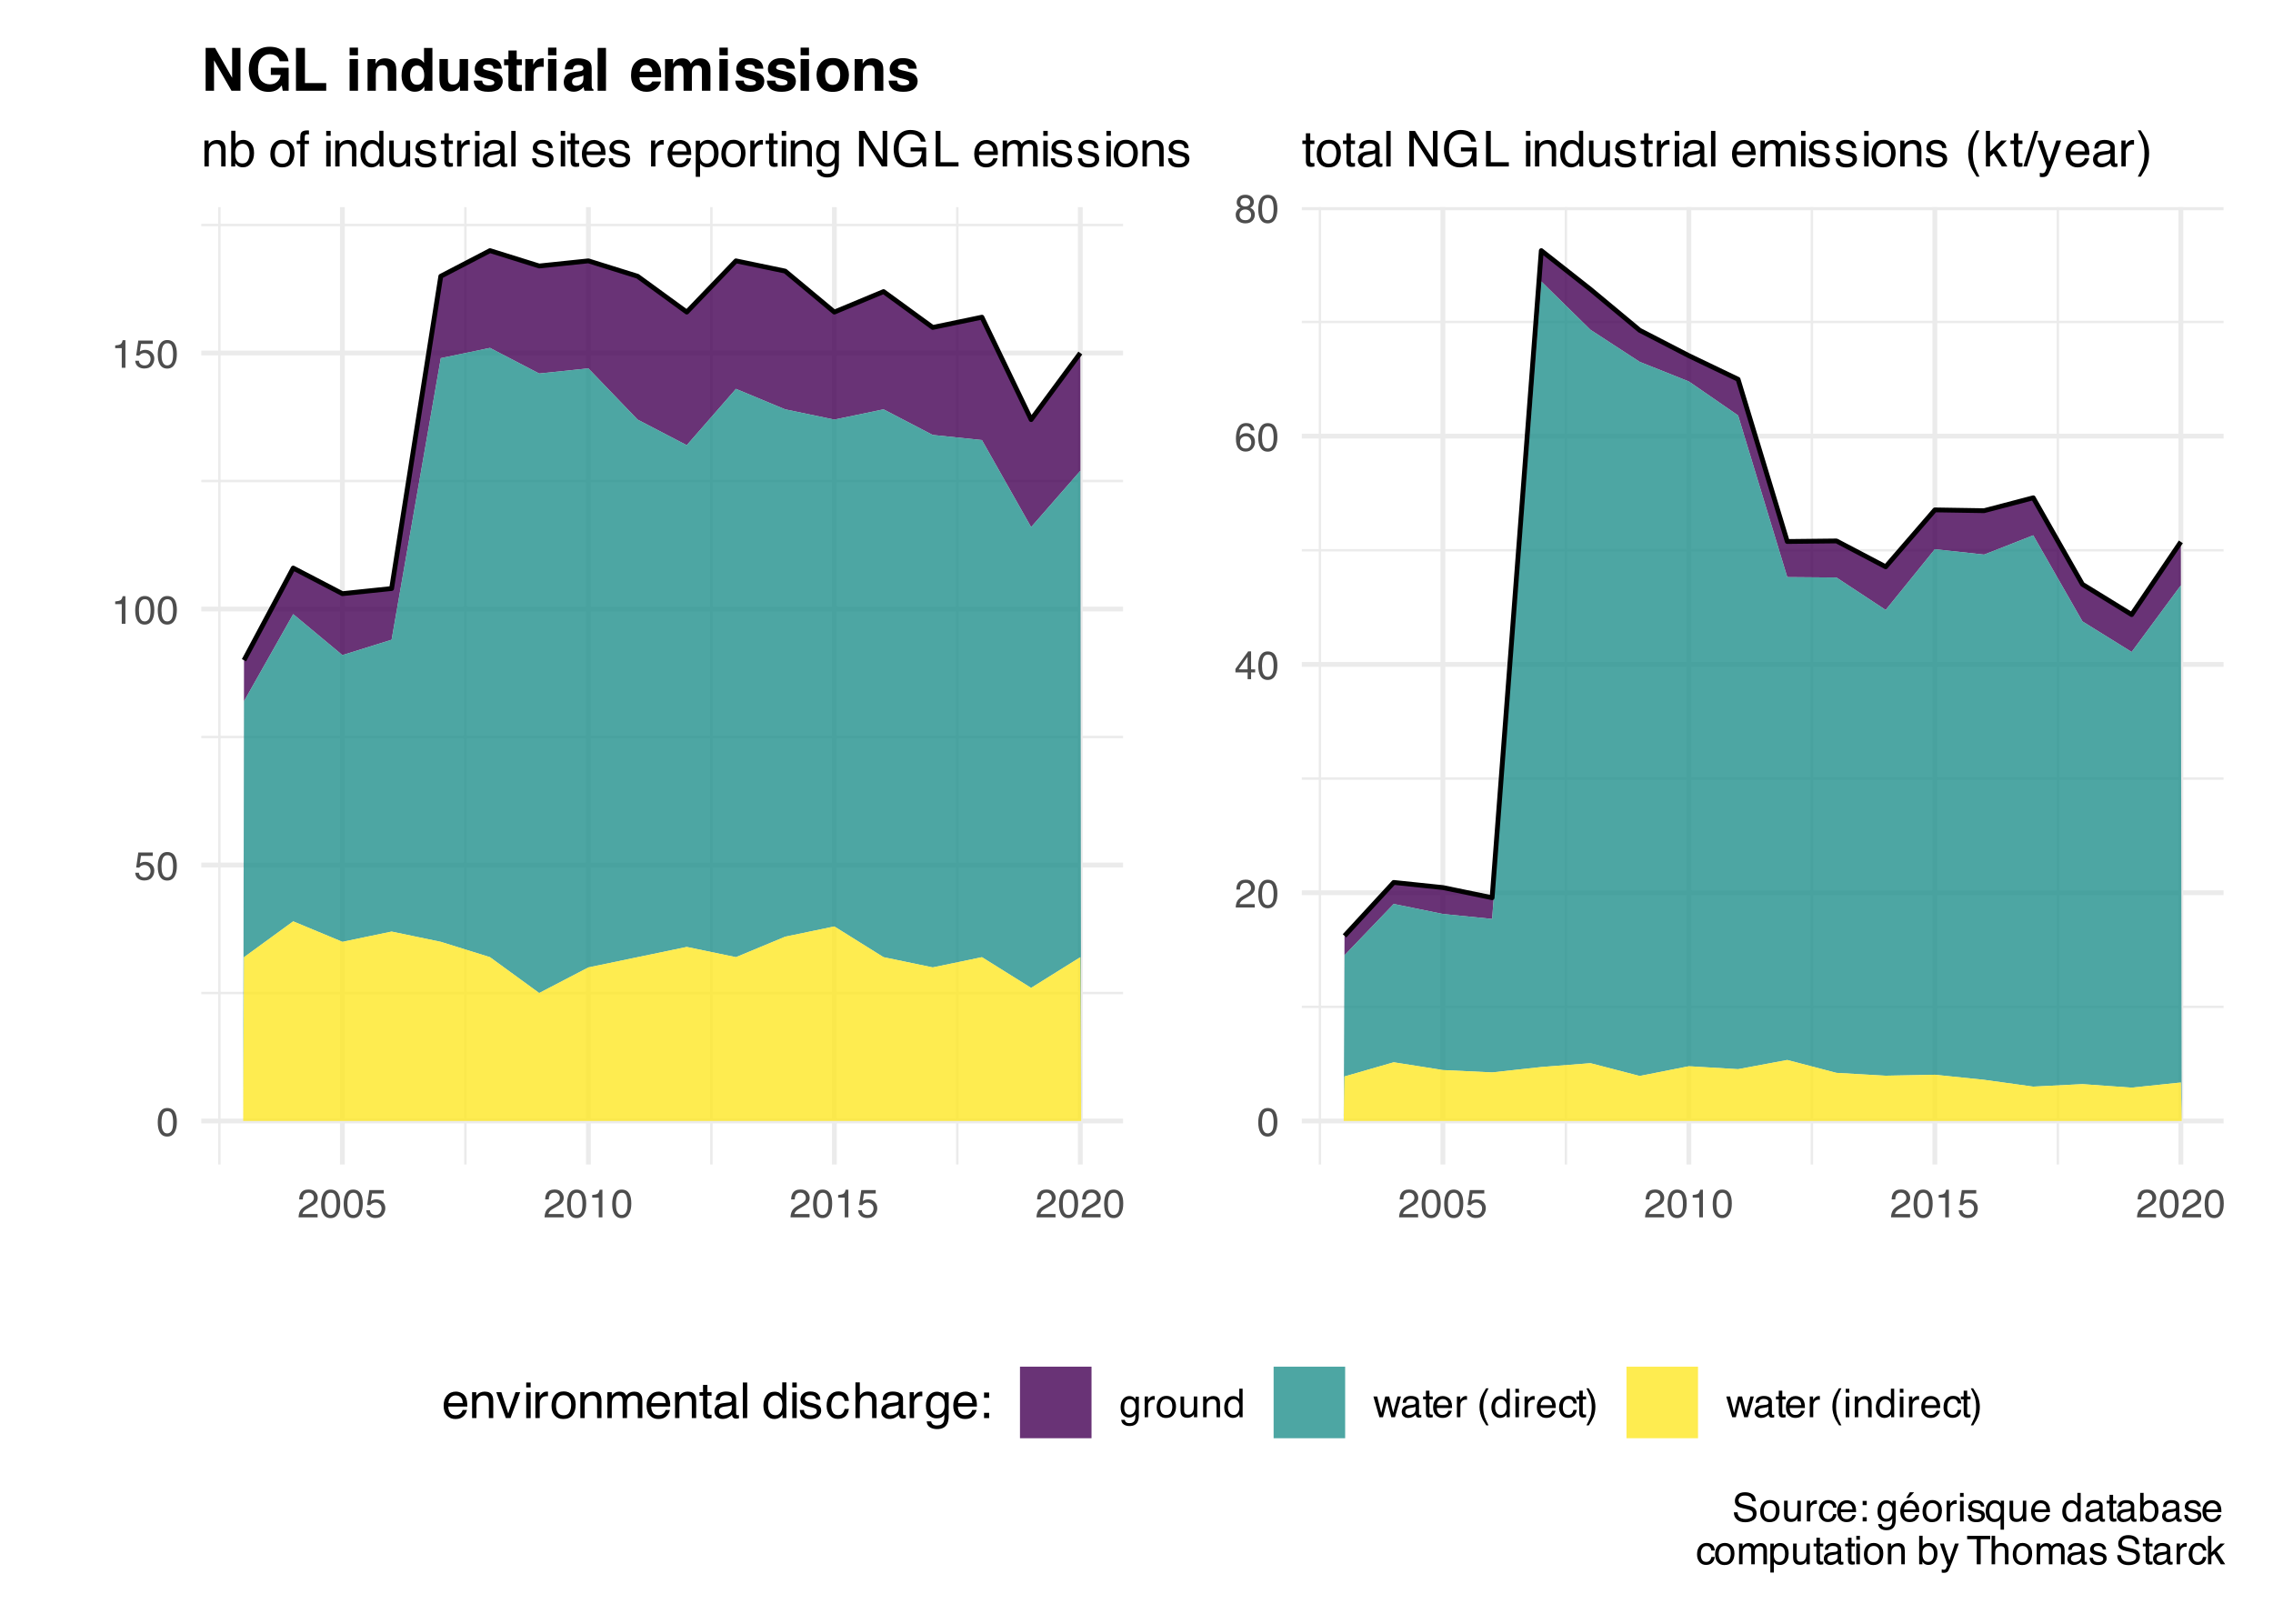 <?xml version="1.0" encoding="UTF-8"?>
<svg xmlns="http://www.w3.org/2000/svg" xmlns:xlink="http://www.w3.org/1999/xlink" width="504" height="360" viewBox="0 0 504 360">
<defs>
<g>
<g id="glyph-0-0">
<path d="M 0.281 0 L 0.281 -6.312 L 5.297 -6.312 L 5.297 0 Z M 4.5 -0.797 L 4.5 -5.516 L 1.078 -5.516 L 1.078 -0.797 Z M 4.5 -0.797 "/>
</g>
<g id="glyph-0-1">
<path d="M 2.375 -6.156 C 3.176 -6.156 3.754 -5.828 4.109 -5.172 C 4.379 -4.66 4.516 -3.961 4.516 -3.078 C 4.516 -2.242 4.391 -1.555 4.141 -1.016 C 3.785 -0.223 3.195 0.172 2.375 0.172 C 1.633 0.172 1.082 -0.148 0.719 -0.797 C 0.426 -1.328 0.281 -2.047 0.281 -2.953 C 0.281 -3.648 0.367 -4.25 0.547 -4.75 C 0.879 -5.688 1.488 -6.156 2.375 -6.156 Z M 2.375 -0.531 C 2.77 -0.531 3.086 -0.707 3.328 -1.062 C 3.566 -1.426 3.688 -2.086 3.688 -3.047 C 3.688 -3.754 3.598 -4.332 3.422 -4.781 C 3.254 -5.227 2.922 -5.453 2.422 -5.453 C 1.973 -5.453 1.641 -5.238 1.422 -4.812 C 1.211 -4.383 1.109 -3.754 1.109 -2.922 C 1.109 -2.297 1.176 -1.789 1.312 -1.406 C 1.52 -0.82 1.875 -0.531 2.375 -0.531 Z M 2.375 -0.531 "/>
</g>
<g id="glyph-0-2">
<path d="M 1.094 -1.562 C 1.133 -1.125 1.336 -0.82 1.703 -0.656 C 1.879 -0.57 2.094 -0.531 2.344 -0.531 C 2.801 -0.531 3.141 -0.676 3.359 -0.969 C 3.578 -1.258 3.688 -1.582 3.688 -1.938 C 3.688 -2.363 3.555 -2.691 3.297 -2.922 C 3.035 -3.16 2.719 -3.281 2.344 -3.281 C 2.082 -3.281 1.852 -3.227 1.656 -3.125 C 1.469 -3.02 1.305 -2.879 1.172 -2.703 L 0.5 -2.734 L 0.969 -6.047 L 4.172 -6.047 L 4.172 -5.297 L 1.562 -5.297 L 1.297 -3.594 C 1.43 -3.695 1.566 -3.773 1.703 -3.828 C 1.93 -3.93 2.195 -3.984 2.5 -3.984 C 3.062 -3.984 3.535 -3.801 3.922 -3.438 C 4.316 -3.07 4.516 -2.609 4.516 -2.047 C 4.516 -1.461 4.332 -0.945 3.969 -0.5 C 3.613 -0.062 3.047 0.156 2.266 0.156 C 1.754 0.156 1.305 0.016 0.922 -0.266 C 0.547 -0.547 0.332 -0.977 0.281 -1.562 Z M 1.094 -1.562 "/>
</g>
<g id="glyph-0-3">
<path d="M 0.844 -4.359 L 0.844 -4.953 C 1.395 -5.004 1.781 -5.094 2 -5.219 C 2.227 -5.344 2.395 -5.645 2.5 -6.125 L 3.109 -6.125 L 3.109 0 L 2.297 0 L 2.297 -4.359 Z M 0.844 -4.359 "/>
</g>
<g id="glyph-0-4">
<path d="M 0.281 0 C 0.301 -0.531 0.406 -0.988 0.594 -1.375 C 0.789 -1.77 1.164 -2.129 1.719 -2.453 L 2.547 -2.922 C 2.91 -3.141 3.164 -3.328 3.312 -3.484 C 3.551 -3.711 3.672 -3.984 3.672 -4.297 C 3.672 -4.648 3.562 -4.93 3.344 -5.141 C 3.133 -5.359 2.848 -5.469 2.484 -5.469 C 1.961 -5.469 1.598 -5.266 1.391 -4.859 C 1.285 -4.648 1.227 -4.352 1.219 -3.969 L 0.422 -3.969 C 0.43 -4.5 0.531 -4.938 0.719 -5.281 C 1.051 -5.875 1.645 -6.172 2.5 -6.172 C 3.195 -6.172 3.707 -5.977 4.031 -5.594 C 4.363 -5.219 4.531 -4.797 4.531 -4.328 C 4.531 -3.836 4.352 -3.414 4 -3.062 C 3.801 -2.863 3.441 -2.617 2.922 -2.328 L 2.344 -2 C 2.062 -1.844 1.836 -1.695 1.672 -1.562 C 1.391 -1.312 1.211 -1.035 1.141 -0.734 L 4.5 -0.734 L 4.5 0 Z M 0.281 0 "/>
</g>
<g id="glyph-0-5">
<path d="M 2.906 -2.172 L 2.906 -4.969 L 0.938 -2.172 Z M 2.922 0 L 2.922 -1.5 L 0.219 -1.5 L 0.219 -2.266 L 3.047 -6.172 L 3.688 -6.172 L 3.688 -2.172 L 4.594 -2.172 L 4.594 -1.5 L 3.688 -1.5 L 3.688 0 Z M 2.922 0 "/>
</g>
<g id="glyph-0-6">
<path d="M 2.578 -6.172 C 3.266 -6.172 3.742 -5.992 4.016 -5.641 C 4.285 -5.285 4.422 -4.922 4.422 -4.547 L 3.656 -4.547 C 3.602 -4.785 3.531 -4.973 3.438 -5.109 C 3.25 -5.367 2.961 -5.5 2.578 -5.5 C 2.148 -5.5 1.805 -5.297 1.547 -4.891 C 1.297 -4.492 1.156 -3.926 1.125 -3.188 C 1.301 -3.445 1.523 -3.641 1.797 -3.766 C 2.047 -3.879 2.32 -3.938 2.625 -3.938 C 3.133 -3.938 3.582 -3.77 3.969 -3.438 C 4.352 -3.113 4.547 -2.625 4.547 -1.969 C 4.547 -1.414 4.363 -0.922 4 -0.484 C 3.633 -0.055 3.117 0.156 2.453 0.156 C 1.867 0.156 1.367 -0.062 0.953 -0.5 C 0.535 -0.938 0.328 -1.672 0.328 -2.703 C 0.328 -3.461 0.422 -4.109 0.609 -4.641 C 0.961 -5.66 1.617 -6.172 2.578 -6.172 Z M 2.516 -0.531 C 2.922 -0.531 3.223 -0.664 3.422 -0.938 C 3.629 -1.207 3.734 -1.531 3.734 -1.906 C 3.734 -2.219 3.641 -2.516 3.453 -2.797 C 3.273 -3.086 2.953 -3.234 2.484 -3.234 C 2.148 -3.234 1.859 -3.125 1.609 -2.906 C 1.359 -2.688 1.234 -2.352 1.234 -1.906 C 1.234 -1.52 1.344 -1.191 1.562 -0.922 C 1.789 -0.66 2.109 -0.531 2.516 -0.531 Z M 2.516 -0.531 "/>
</g>
<g id="glyph-0-7">
<path d="M 2.391 -3.578 C 2.734 -3.578 3 -3.672 3.188 -3.859 C 3.383 -4.047 3.484 -4.273 3.484 -4.547 C 3.484 -4.773 3.391 -4.984 3.203 -5.172 C 3.016 -5.359 2.734 -5.453 2.359 -5.453 C 1.992 -5.453 1.727 -5.359 1.562 -5.172 C 1.395 -4.984 1.312 -4.758 1.312 -4.5 C 1.312 -4.207 1.414 -3.977 1.625 -3.812 C 1.844 -3.656 2.098 -3.578 2.391 -3.578 Z M 2.438 -0.531 C 2.801 -0.531 3.098 -0.625 3.328 -0.812 C 3.566 -1.008 3.688 -1.301 3.688 -1.688 C 3.688 -2.082 3.562 -2.383 3.312 -2.594 C 3.07 -2.801 2.766 -2.906 2.391 -2.906 C 2.016 -2.906 1.707 -2.797 1.469 -2.578 C 1.238 -2.367 1.125 -2.078 1.125 -1.703 C 1.125 -1.391 1.227 -1.113 1.438 -0.875 C 1.656 -0.645 1.988 -0.531 2.438 -0.531 Z M 1.344 -3.281 C 1.125 -3.375 0.957 -3.477 0.844 -3.594 C 0.613 -3.82 0.5 -4.125 0.5 -4.5 C 0.5 -4.957 0.664 -5.348 1 -5.672 C 1.332 -6.004 1.801 -6.172 2.406 -6.172 C 3 -6.172 3.461 -6.016 3.797 -5.703 C 4.129 -5.391 4.297 -5.023 4.297 -4.609 C 4.297 -4.223 4.195 -3.914 4 -3.688 C 3.895 -3.551 3.727 -3.414 3.5 -3.281 C 3.758 -3.164 3.961 -3.031 4.109 -2.875 C 4.379 -2.594 4.516 -2.223 4.516 -1.766 C 4.516 -1.223 4.332 -0.766 3.969 -0.391 C 3.602 -0.016 3.086 0.172 2.422 0.172 C 1.828 0.172 1.32 0.008 0.906 -0.312 C 0.488 -0.633 0.281 -1.109 0.281 -1.734 C 0.281 -2.086 0.367 -2.395 0.547 -2.656 C 0.723 -2.926 0.988 -3.133 1.344 -3.281 Z M 1.344 -3.281 "/>
</g>
<g id="glyph-0-8">
<path d="M 1.234 -2.031 C 1.254 -1.676 1.336 -1.383 1.484 -1.156 C 1.766 -0.738 2.266 -0.531 2.984 -0.531 C 3.305 -0.531 3.598 -0.578 3.859 -0.672 C 4.367 -0.848 4.625 -1.164 4.625 -1.625 C 4.625 -1.969 4.516 -2.211 4.297 -2.359 C 4.078 -2.504 3.738 -2.629 3.281 -2.734 L 2.422 -2.922 C 1.859 -3.055 1.461 -3.195 1.234 -3.344 C 0.836 -3.602 0.641 -4 0.641 -4.531 C 0.641 -5.094 0.832 -5.555 1.219 -5.922 C 1.613 -6.285 2.172 -6.469 2.891 -6.469 C 3.555 -6.469 4.117 -6.305 4.578 -5.984 C 5.035 -5.672 5.266 -5.16 5.266 -4.453 L 4.469 -4.453 C 4.426 -4.797 4.332 -5.055 4.188 -5.234 C 3.926 -5.566 3.484 -5.734 2.859 -5.734 C 2.359 -5.734 2 -5.625 1.781 -5.406 C 1.562 -5.195 1.453 -4.953 1.453 -4.672 C 1.453 -4.359 1.578 -4.133 1.828 -4 C 2.004 -3.906 2.391 -3.789 2.984 -3.656 L 3.859 -3.453 C 4.285 -3.348 4.617 -3.211 4.859 -3.047 C 5.254 -2.754 5.453 -2.328 5.453 -1.766 C 5.453 -1.066 5.195 -0.566 4.688 -0.266 C 4.188 0.035 3.598 0.188 2.922 0.188 C 2.141 0.188 1.523 -0.016 1.078 -0.422 C 0.629 -0.816 0.41 -1.352 0.422 -2.031 Z M 2.953 -6.484 Z M 2.953 -6.484 "/>
</g>
<g id="glyph-0-9">
<path d="M 2.391 -0.5 C 2.898 -0.5 3.25 -0.691 3.438 -1.078 C 3.633 -1.461 3.734 -1.895 3.734 -2.375 C 3.734 -2.801 3.664 -3.148 3.531 -3.422 C 3.312 -3.848 2.938 -4.062 2.406 -4.062 C 1.926 -4.062 1.578 -3.879 1.359 -3.516 C 1.148 -3.16 1.047 -2.727 1.047 -2.219 C 1.047 -1.727 1.148 -1.316 1.359 -0.984 C 1.578 -0.66 1.922 -0.5 2.391 -0.5 Z M 2.422 -4.734 C 3.016 -4.734 3.516 -4.535 3.922 -4.141 C 4.336 -3.742 4.547 -3.16 4.547 -2.391 C 4.547 -1.648 4.363 -1.035 4 -0.547 C 3.633 -0.066 3.07 0.172 2.312 0.172 C 1.688 0.172 1.188 -0.039 0.812 -0.469 C 0.438 -0.895 0.25 -1.473 0.25 -2.203 C 0.25 -2.973 0.445 -3.586 0.844 -4.047 C 1.238 -4.504 1.766 -4.734 2.422 -4.734 Z M 2.391 -4.719 Z M 2.391 -4.719 "/>
</g>
<g id="glyph-0-10">
<path d="M 1.344 -4.594 L 1.344 -1.547 C 1.344 -1.305 1.379 -1.113 1.453 -0.969 C 1.586 -0.695 1.844 -0.562 2.219 -0.562 C 2.758 -0.562 3.125 -0.801 3.312 -1.281 C 3.426 -1.539 3.484 -1.895 3.484 -2.344 L 3.484 -4.594 L 4.25 -4.594 L 4.25 0 L 3.516 0 L 3.531 -0.672 C 3.426 -0.504 3.301 -0.359 3.156 -0.234 C 2.863 0.004 2.504 0.125 2.078 0.125 C 1.422 0.125 0.977 -0.094 0.75 -0.531 C 0.613 -0.77 0.547 -1.082 0.547 -1.469 L 0.547 -4.594 Z M 2.406 -4.719 Z M 2.406 -4.719 "/>
</g>
<g id="glyph-0-11">
<path d="M 0.594 -4.594 L 1.328 -4.594 L 1.328 -3.812 C 1.379 -3.957 1.523 -4.141 1.766 -4.359 C 2.004 -4.586 2.273 -4.703 2.578 -4.703 C 2.586 -4.703 2.609 -4.695 2.641 -4.688 C 2.68 -4.688 2.742 -4.688 2.828 -4.688 L 2.828 -3.859 C 2.773 -3.867 2.727 -3.875 2.688 -3.875 C 2.656 -3.883 2.617 -3.891 2.578 -3.891 C 2.18 -3.891 1.879 -3.766 1.672 -3.516 C 1.461 -3.266 1.359 -2.973 1.359 -2.641 L 1.359 0 L 0.594 0 Z M 0.594 -4.594 "/>
</g>
<g id="glyph-0-12">
<path d="M 2.344 -4.734 C 2.863 -4.734 3.285 -4.609 3.609 -4.359 C 3.93 -4.109 4.125 -3.672 4.188 -3.047 L 3.438 -3.047 C 3.395 -3.336 3.289 -3.578 3.125 -3.766 C 2.957 -3.953 2.695 -4.047 2.344 -4.047 C 1.852 -4.047 1.5 -3.801 1.281 -3.312 C 1.145 -3.008 1.078 -2.629 1.078 -2.172 C 1.078 -1.703 1.172 -1.312 1.359 -1 C 1.555 -0.688 1.867 -0.531 2.297 -0.531 C 2.609 -0.531 2.859 -0.625 3.047 -0.812 C 3.234 -1.008 3.363 -1.281 3.438 -1.625 L 4.188 -1.625 C 4.102 -1.02 3.891 -0.57 3.547 -0.281 C 3.203 0 2.766 0.141 2.234 0.141 C 1.629 0.141 1.145 -0.078 0.781 -0.516 C 0.426 -0.961 0.25 -1.516 0.25 -2.172 C 0.25 -2.984 0.445 -3.613 0.844 -4.062 C 1.238 -4.508 1.738 -4.734 2.344 -4.734 Z M 2.219 -4.719 Z M 2.219 -4.719 "/>
</g>
<g id="glyph-0-13">
<path d="M 2.484 -4.703 C 2.805 -4.703 3.117 -4.625 3.422 -4.469 C 3.734 -4.32 3.969 -4.125 4.125 -3.875 C 4.281 -3.645 4.383 -3.375 4.438 -3.062 C 4.488 -2.852 4.516 -2.516 4.516 -2.047 L 1.141 -2.047 C 1.148 -1.586 1.258 -1.211 1.469 -0.922 C 1.676 -0.641 1.992 -0.5 2.422 -0.5 C 2.828 -0.5 3.148 -0.633 3.391 -0.906 C 3.523 -1.062 3.625 -1.238 3.688 -1.438 L 4.453 -1.438 C 4.43 -1.27 4.363 -1.082 4.25 -0.875 C 4.133 -0.664 4.004 -0.5 3.859 -0.375 C 3.629 -0.145 3.344 0.008 3 0.094 C 2.812 0.133 2.598 0.156 2.359 0.156 C 1.785 0.156 1.301 -0.051 0.906 -0.469 C 0.508 -0.883 0.312 -1.469 0.312 -2.219 C 0.312 -2.945 0.508 -3.539 0.906 -4 C 1.312 -4.469 1.836 -4.703 2.484 -4.703 Z M 3.719 -2.672 C 3.688 -3.004 3.613 -3.27 3.5 -3.469 C 3.281 -3.844 2.926 -4.031 2.438 -4.031 C 2.082 -4.031 1.785 -3.898 1.547 -3.641 C 1.305 -3.391 1.176 -3.066 1.156 -2.672 Z M 2.406 -4.719 Z M 2.406 -4.719 "/>
</g>
<g id="glyph-0-14">
<path d="M 0.969 -4.547 L 1.875 -4.547 L 1.875 -3.609 L 0.969 -3.609 Z M 0.969 -0.938 L 1.875 -0.938 L 1.875 0 L 0.969 0 Z M 0.969 -0.938 "/>
</g>
<g id="glyph-0-15">
</g>
<g id="glyph-0-16">
<path d="M 2.188 -4.688 C 2.551 -4.688 2.867 -4.598 3.141 -4.422 C 3.285 -4.316 3.43 -4.172 3.578 -3.984 L 3.578 -4.562 L 4.297 -4.562 L 4.297 -0.375 C 4.297 0.207 4.207 0.672 4.031 1.016 C 3.719 1.641 3.113 1.953 2.219 1.953 C 1.727 1.953 1.312 1.836 0.969 1.609 C 0.633 1.391 0.445 1.047 0.406 0.578 L 1.188 0.578 C 1.227 0.773 1.301 0.93 1.406 1.047 C 1.582 1.223 1.859 1.312 2.234 1.312 C 2.828 1.312 3.219 1.098 3.406 0.672 C 3.508 0.43 3.555 -0.004 3.547 -0.641 C 3.391 -0.398 3.203 -0.223 2.984 -0.109 C 2.773 0.004 2.488 0.062 2.125 0.062 C 1.633 0.062 1.203 -0.113 0.828 -0.469 C 0.453 -0.82 0.266 -1.41 0.266 -2.234 C 0.266 -3.004 0.453 -3.602 0.828 -4.031 C 1.203 -4.469 1.656 -4.688 2.188 -4.688 Z M 3.578 -2.312 C 3.578 -2.883 3.457 -3.305 3.219 -3.578 C 2.988 -3.859 2.691 -4 2.328 -4 C 1.785 -4 1.414 -3.742 1.219 -3.234 C 1.113 -2.961 1.062 -2.609 1.062 -2.172 C 1.062 -1.648 1.164 -1.254 1.375 -0.984 C 1.582 -0.711 1.863 -0.578 2.219 -0.578 C 2.77 -0.578 3.16 -0.828 3.391 -1.328 C 3.516 -1.609 3.578 -1.938 3.578 -2.312 Z M 2.281 -4.719 Z M 2.281 -4.719 "/>
</g>
<g id="glyph-0-17">
<path d="M 2.484 -4.703 C 2.805 -4.703 3.117 -4.625 3.422 -4.469 C 3.734 -4.32 3.969 -4.125 4.125 -3.875 C 4.281 -3.645 4.383 -3.375 4.438 -3.062 C 4.488 -2.852 4.516 -2.516 4.516 -2.047 L 1.141 -2.047 C 1.148 -1.586 1.258 -1.211 1.469 -0.922 C 1.676 -0.641 1.992 -0.5 2.422 -0.5 C 2.828 -0.5 3.148 -0.633 3.391 -0.906 C 3.523 -1.062 3.625 -1.238 3.688 -1.438 L 4.453 -1.438 C 4.43 -1.27 4.363 -1.082 4.25 -0.875 C 4.133 -0.664 4.004 -0.5 3.859 -0.375 C 3.629 -0.145 3.344 0.008 3 0.094 C 2.812 0.133 2.598 0.156 2.359 0.156 C 1.785 0.156 1.301 -0.051 0.906 -0.469 C 0.508 -0.883 0.312 -1.469 0.312 -2.219 C 0.312 -2.945 0.508 -3.539 0.906 -4 C 1.312 -4.469 1.836 -4.703 2.484 -4.703 Z M 3.719 -2.672 C 3.688 -3.004 3.613 -3.27 3.5 -3.469 C 3.281 -3.844 2.926 -4.031 2.438 -4.031 C 2.082 -4.031 1.785 -3.898 1.547 -3.641 C 1.305 -3.391 1.176 -3.066 1.156 -2.672 Z M 2.406 -4.719 Z M 3.375 -6.453 L 2.234 -5.203 L 1.641 -5.203 L 2.422 -6.453 Z M 3.375 -6.453 "/>
</g>
<g id="glyph-0-18">
<path d="M 0.562 -4.578 L 1.359 -4.578 L 1.359 0 L 0.562 0 Z M 0.562 -6.312 L 1.359 -6.312 L 1.359 -5.438 L 0.562 -5.438 Z M 0.562 -6.312 "/>
</g>
<g id="glyph-0-19">
<path d="M 1.031 -1.438 C 1.051 -1.188 1.113 -0.988 1.219 -0.844 C 1.414 -0.602 1.754 -0.484 2.234 -0.484 C 2.516 -0.484 2.766 -0.539 2.984 -0.656 C 3.203 -0.781 3.312 -0.973 3.312 -1.234 C 3.312 -1.43 3.223 -1.582 3.047 -1.688 C 2.941 -1.75 2.723 -1.82 2.391 -1.906 L 1.781 -2.062 C 1.383 -2.164 1.094 -2.273 0.906 -2.391 C 0.57 -2.598 0.406 -2.891 0.406 -3.266 C 0.406 -3.691 0.562 -4.039 0.875 -4.312 C 1.195 -4.582 1.617 -4.719 2.141 -4.719 C 2.836 -4.719 3.336 -4.516 3.641 -4.109 C 3.836 -3.848 3.93 -3.57 3.922 -3.281 L 3.203 -3.281 C 3.18 -3.457 3.117 -3.613 3.016 -3.75 C 2.836 -3.957 2.531 -4.062 2.094 -4.062 C 1.801 -4.062 1.578 -4.004 1.422 -3.891 C 1.273 -3.773 1.203 -3.629 1.203 -3.453 C 1.203 -3.254 1.301 -3.094 1.5 -2.969 C 1.613 -2.895 1.781 -2.832 2 -2.781 L 2.516 -2.656 C 3.066 -2.52 3.438 -2.391 3.625 -2.266 C 3.926 -2.066 4.078 -1.754 4.078 -1.328 C 4.078 -0.922 3.922 -0.566 3.609 -0.266 C 3.305 0.023 2.832 0.172 2.188 0.172 C 1.508 0.172 1.023 0.02 0.734 -0.281 C 0.453 -0.594 0.301 -0.977 0.281 -1.438 Z M 2.172 -4.719 Z M 2.172 -4.719 "/>
</g>
<g id="glyph-0-20">
<path d="M 1.062 -2.234 C 1.062 -1.836 1.117 -1.504 1.234 -1.234 C 1.43 -0.754 1.785 -0.516 2.297 -0.516 C 2.828 -0.516 3.195 -0.77 3.406 -1.281 C 3.52 -1.551 3.578 -1.906 3.578 -2.344 C 3.578 -2.738 3.516 -3.07 3.391 -3.344 C 3.18 -3.789 2.812 -4.016 2.281 -4.016 C 1.945 -4.016 1.66 -3.867 1.422 -3.578 C 1.18 -3.297 1.062 -2.848 1.062 -2.234 Z M 2.203 -4.703 C 2.586 -4.703 2.91 -4.609 3.172 -4.422 C 3.316 -4.316 3.453 -4.16 3.578 -3.953 L 3.578 -4.594 L 4.312 -4.594 L 4.312 1.828 L 3.547 1.828 L 3.547 -0.531 C 3.41 -0.32 3.227 -0.156 3 -0.031 C 2.77 0.082 2.488 0.141 2.156 0.141 C 1.664 0.141 1.223 -0.047 0.828 -0.422 C 0.441 -0.805 0.25 -1.395 0.25 -2.188 C 0.25 -2.914 0.43 -3.516 0.797 -3.984 C 1.16 -4.461 1.629 -4.703 2.203 -4.703 Z M 2.203 -4.703 "/>
</g>
<g id="glyph-0-21">
<path d="M 1.062 -2.25 C 1.062 -1.75 1.164 -1.332 1.375 -1 C 1.582 -0.676 1.914 -0.516 2.375 -0.516 C 2.727 -0.516 3.02 -0.664 3.25 -0.969 C 3.488 -1.281 3.609 -1.723 3.609 -2.297 C 3.609 -2.879 3.488 -3.305 3.25 -3.578 C 3.008 -3.859 2.711 -4 2.359 -4 C 1.973 -4 1.66 -3.848 1.422 -3.547 C 1.18 -3.254 1.062 -2.82 1.062 -2.25 Z M 2.219 -4.688 C 2.57 -4.688 2.867 -4.609 3.109 -4.453 C 3.242 -4.367 3.398 -4.219 3.578 -4 L 3.578 -6.328 L 4.312 -6.328 L 4.312 0 L 3.625 0 L 3.625 -0.641 C 3.438 -0.359 3.219 -0.156 2.969 -0.031 C 2.727 0.094 2.453 0.156 2.141 0.156 C 1.617 0.156 1.172 -0.055 0.797 -0.484 C 0.422 -0.91 0.234 -1.484 0.234 -2.203 C 0.234 -2.867 0.406 -3.445 0.75 -3.938 C 1.094 -4.438 1.582 -4.688 2.219 -4.688 Z M 2.219 -4.688 "/>
</g>
<g id="glyph-0-22">
<path d="M 1.156 -1.219 C 1.156 -1 1.238 -0.82 1.406 -0.688 C 1.57 -0.562 1.766 -0.5 1.984 -0.5 C 2.254 -0.5 2.52 -0.562 2.781 -0.688 C 3.207 -0.895 3.422 -1.238 3.422 -1.719 L 3.422 -2.344 C 3.328 -2.281 3.203 -2.227 3.047 -2.188 C 2.898 -2.145 2.754 -2.117 2.609 -2.109 L 2.141 -2.047 C 1.867 -2.004 1.66 -1.945 1.516 -1.875 C 1.273 -1.738 1.156 -1.52 1.156 -1.219 Z M 3.031 -2.781 C 3.207 -2.812 3.328 -2.891 3.391 -3.016 C 3.422 -3.078 3.438 -3.176 3.438 -3.312 C 3.438 -3.57 3.344 -3.758 3.156 -3.875 C 2.969 -4 2.703 -4.062 2.359 -4.062 C 1.953 -4.062 1.664 -3.953 1.5 -3.734 C 1.406 -3.609 1.344 -3.43 1.312 -3.203 L 0.594 -3.203 C 0.602 -3.766 0.785 -4.156 1.141 -4.375 C 1.492 -4.602 1.906 -4.719 2.375 -4.719 C 2.914 -4.719 3.352 -4.613 3.688 -4.406 C 4.02 -4.195 4.188 -3.875 4.188 -3.438 L 4.188 -0.797 C 4.188 -0.711 4.203 -0.645 4.234 -0.594 C 4.273 -0.551 4.348 -0.531 4.453 -0.531 C 4.484 -0.531 4.52 -0.531 4.562 -0.531 C 4.602 -0.531 4.648 -0.535 4.703 -0.547 L 4.703 0.016 C 4.578 0.055 4.484 0.078 4.422 0.078 C 4.359 0.086 4.273 0.094 4.172 0.094 C 3.898 0.094 3.707 0 3.594 -0.188 C 3.531 -0.281 3.484 -0.422 3.453 -0.609 C 3.297 -0.398 3.07 -0.219 2.781 -0.062 C 2.488 0.082 2.16 0.156 1.797 0.156 C 1.367 0.156 1.02 0.023 0.75 -0.234 C 0.488 -0.492 0.359 -0.816 0.359 -1.203 C 0.359 -1.629 0.488 -1.957 0.75 -2.188 C 1.02 -2.426 1.367 -2.578 1.797 -2.641 Z M 2.391 -4.719 Z M 2.391 -4.719 "/>
</g>
<g id="glyph-0-23">
<path d="M 0.719 -5.891 L 1.5 -5.891 L 1.5 -4.594 L 2.234 -4.594 L 2.234 -3.969 L 1.5 -3.969 L 1.5 -0.969 C 1.5 -0.801 1.555 -0.691 1.672 -0.641 C 1.723 -0.609 1.82 -0.594 1.969 -0.594 C 2 -0.594 2.035 -0.594 2.078 -0.594 C 2.129 -0.594 2.18 -0.598 2.234 -0.609 L 2.234 0 C 2.148 0.02 2.055 0.035 1.953 0.047 C 1.859 0.066 1.758 0.078 1.656 0.078 C 1.289 0.078 1.039 -0.016 0.906 -0.203 C 0.781 -0.391 0.719 -0.629 0.719 -0.922 L 0.719 -3.969 L 0.094 -3.969 L 0.094 -4.594 L 0.719 -4.594 Z M 0.719 -5.891 "/>
</g>
<g id="glyph-0-24">
<path d="M 0.5 -6.328 L 1.266 -6.328 L 1.266 -4.047 C 1.43 -4.266 1.629 -4.43 1.859 -4.547 C 2.098 -4.66 2.352 -4.719 2.625 -4.719 C 3.195 -4.719 3.66 -4.52 4.016 -4.125 C 4.379 -3.738 4.562 -3.16 4.562 -2.391 C 4.562 -1.66 4.383 -1.055 4.031 -0.578 C 3.676 -0.098 3.188 0.141 2.562 0.141 C 2.219 0.141 1.922 0.055 1.672 -0.109 C 1.535 -0.203 1.383 -0.363 1.219 -0.594 L 1.219 0 L 0.5 0 Z M 2.516 -0.531 C 2.93 -0.531 3.242 -0.695 3.453 -1.031 C 3.66 -1.363 3.766 -1.801 3.766 -2.344 C 3.766 -2.832 3.66 -3.234 3.453 -3.547 C 3.242 -3.867 2.938 -4.031 2.531 -4.031 C 2.188 -4.031 1.879 -3.898 1.609 -3.641 C 1.348 -3.379 1.219 -2.945 1.219 -2.344 C 1.219 -1.914 1.27 -1.566 1.375 -1.297 C 1.582 -0.785 1.961 -0.531 2.516 -0.531 Z M 2.516 -0.531 "/>
</g>
<g id="glyph-0-25">
<path d="M 0.562 -4.594 L 1.328 -4.594 L 1.328 -3.953 C 1.516 -4.172 1.68 -4.332 1.828 -4.438 C 2.086 -4.613 2.379 -4.703 2.703 -4.703 C 3.066 -4.703 3.359 -4.613 3.578 -4.438 C 3.703 -4.332 3.816 -4.18 3.922 -3.984 C 4.098 -4.223 4.301 -4.398 4.531 -4.516 C 4.758 -4.641 5.02 -4.703 5.312 -4.703 C 5.926 -4.703 6.348 -4.477 6.578 -4.031 C 6.691 -3.789 6.75 -3.469 6.75 -3.062 L 6.75 0 L 5.953 0 L 5.953 -3.203 C 5.953 -3.504 5.875 -3.711 5.719 -3.828 C 5.57 -3.941 5.383 -4 5.156 -4 C 4.852 -4 4.594 -3.895 4.375 -3.688 C 4.156 -3.488 4.047 -3.148 4.047 -2.672 L 4.047 0 L 3.266 0 L 3.266 -3 C 3.266 -3.312 3.227 -3.539 3.156 -3.688 C 3.039 -3.895 2.82 -4 2.5 -4 C 2.207 -4 1.941 -3.883 1.703 -3.656 C 1.461 -3.438 1.344 -3.031 1.344 -2.438 L 1.344 0 L 0.562 0 Z M 0.562 -4.594 "/>
</g>
<g id="glyph-0-26">
<path d="M 2.516 -0.516 C 2.867 -0.516 3.164 -0.664 3.406 -0.969 C 3.645 -1.27 3.766 -1.723 3.766 -2.328 C 3.766 -2.691 3.711 -3.004 3.609 -3.266 C 3.41 -3.773 3.047 -4.031 2.516 -4.031 C 1.973 -4.031 1.602 -3.766 1.406 -3.234 C 1.301 -2.941 1.25 -2.578 1.25 -2.141 C 1.25 -1.785 1.301 -1.484 1.406 -1.234 C 1.602 -0.754 1.973 -0.516 2.516 -0.516 Z M 0.5 -4.578 L 1.266 -4.578 L 1.266 -3.969 C 1.41 -4.176 1.578 -4.336 1.766 -4.453 C 2.023 -4.629 2.332 -4.719 2.688 -4.719 C 3.207 -4.719 3.648 -4.516 4.016 -4.109 C 4.379 -3.711 4.562 -3.145 4.562 -2.406 C 4.562 -1.395 4.297 -0.676 3.766 -0.25 C 3.43 0.02 3.047 0.156 2.609 0.156 C 2.266 0.156 1.973 0.078 1.734 -0.078 C 1.598 -0.16 1.445 -0.305 1.281 -0.516 L 1.281 1.828 L 0.5 1.828 Z M 0.5 -4.578 "/>
</g>
<g id="glyph-0-27">
<path d="M 0.562 -4.594 L 1.297 -4.594 L 1.297 -3.953 C 1.516 -4.211 1.742 -4.398 1.984 -4.516 C 2.234 -4.641 2.508 -4.703 2.812 -4.703 C 3.457 -4.703 3.895 -4.473 4.125 -4.016 C 4.25 -3.766 4.312 -3.41 4.312 -2.953 L 4.312 0 L 3.531 0 L 3.531 -2.906 C 3.531 -3.176 3.488 -3.398 3.406 -3.578 C 3.27 -3.859 3.02 -4 2.656 -4 C 2.477 -4 2.328 -3.984 2.203 -3.953 C 1.992 -3.891 1.812 -3.766 1.656 -3.578 C 1.52 -3.422 1.43 -3.258 1.391 -3.094 C 1.359 -2.938 1.344 -2.707 1.344 -2.406 L 1.344 0 L 0.562 0 Z M 2.391 -4.719 Z M 2.391 -4.719 "/>
</g>
<g id="glyph-0-28">
<path d="M 3.438 -4.594 L 4.297 -4.594 C 4.18 -4.301 3.938 -3.629 3.562 -2.578 C 3.289 -1.785 3.055 -1.145 2.859 -0.656 C 2.41 0.52 2.094 1.238 1.906 1.5 C 1.727 1.758 1.414 1.891 0.969 1.891 C 0.863 1.891 0.781 1.883 0.719 1.875 C 0.664 1.863 0.594 1.848 0.5 1.828 L 0.5 1.125 C 0.633 1.156 0.734 1.176 0.797 1.188 C 0.859 1.195 0.91 1.203 0.953 1.203 C 1.098 1.203 1.203 1.176 1.266 1.125 C 1.336 1.082 1.395 1.023 1.438 0.953 C 1.457 0.93 1.508 0.812 1.594 0.594 C 1.688 0.383 1.754 0.234 1.797 0.141 L 0.094 -4.594 L 0.969 -4.594 L 2.203 -0.859 Z M 2.188 -4.719 Z M 2.188 -4.719 "/>
</g>
<g id="glyph-0-29">
<path d="M 5.266 -6.312 L 5.266 -5.562 L 3.141 -5.562 L 3.141 0 L 2.266 0 L 2.266 -5.562 L 0.141 -5.562 L 0.141 -6.312 Z M 5.266 -6.312 "/>
</g>
<g id="glyph-0-30">
<path d="M 0.562 -6.328 L 1.344 -6.328 L 1.344 -3.984 C 1.52 -4.211 1.68 -4.375 1.828 -4.469 C 2.078 -4.633 2.391 -4.719 2.766 -4.719 C 3.43 -4.719 3.883 -4.484 4.125 -4.016 C 4.25 -3.754 4.312 -3.398 4.312 -2.953 L 4.312 0 L 3.516 0 L 3.516 -2.906 C 3.516 -3.238 3.473 -3.484 3.391 -3.641 C 3.254 -3.891 2.992 -4.016 2.609 -4.016 C 2.285 -4.016 1.992 -3.906 1.734 -3.688 C 1.473 -3.469 1.344 -3.051 1.344 -2.438 L 1.344 0 L 0.562 0 Z M 0.562 -6.328 "/>
</g>
<g id="glyph-0-31">
<path d="M 0.547 -6.312 L 1.297 -6.312 L 1.297 -2.641 L 3.281 -4.594 L 4.266 -4.594 L 2.5 -2.875 L 4.359 0 L 3.375 0 L 1.938 -2.312 L 1.297 -1.734 L 1.297 0 L 0.547 0 Z M 0.547 -6.312 "/>
</g>
<g id="glyph-0-32">
<path d="M 0.922 -4.594 L 1.812 -0.969 L 2.703 -4.594 L 3.578 -4.594 L 4.469 -1 L 5.422 -4.594 L 6.188 -4.594 L 4.859 0 L 4.047 0 L 3.109 -3.562 L 2.203 0 L 1.406 0 L 0.078 -4.594 Z M 0.922 -4.594 "/>
</g>
<g id="glyph-0-33">
<path d="M 2.609 -6.406 C 2.148 -5.539 1.859 -4.898 1.734 -4.484 C 1.523 -3.859 1.422 -3.133 1.422 -2.312 C 1.422 -1.477 1.535 -0.719 1.766 -0.031 C 1.91 0.383 2.191 0.992 2.609 1.797 L 2.094 1.797 C 1.676 1.141 1.414 0.723 1.312 0.547 C 1.219 0.367 1.113 0.125 1 -0.188 C 0.832 -0.613 0.719 -1.066 0.656 -1.547 C 0.625 -1.797 0.609 -2.035 0.609 -2.266 C 0.609 -3.109 0.742 -3.859 1.016 -4.516 C 1.18 -4.941 1.531 -5.57 2.062 -6.406 Z M 2.609 -6.406 "/>
</g>
<g id="glyph-0-34">
<path d="M 0.312 1.797 C 0.758 0.91 1.051 0.266 1.188 -0.141 C 1.383 -0.754 1.484 -1.477 1.484 -2.312 C 1.484 -3.133 1.367 -3.891 1.141 -4.578 C 0.992 -5.004 0.711 -5.613 0.297 -6.406 L 0.812 -6.406 C 1.25 -5.707 1.516 -5.273 1.609 -5.109 C 1.703 -4.941 1.805 -4.711 1.922 -4.422 C 2.055 -4.066 2.148 -3.711 2.203 -3.359 C 2.266 -3.016 2.297 -2.68 2.297 -2.359 C 2.297 -1.516 2.16 -0.758 1.891 -0.094 C 1.723 0.332 1.375 0.961 0.844 1.797 Z M 0.312 1.797 "/>
</g>
<g id="glyph-1-0">
<path d="M 0.359 0 L 0.359 -7.891 L 6.625 -7.891 L 6.625 0 Z M 5.625 -0.984 L 5.625 -6.906 L 1.344 -6.906 L 1.344 -0.984 Z M 5.625 -0.984 "/>
</g>
<g id="glyph-1-1">
<path d="M 0.703 -5.75 L 1.625 -5.75 L 1.625 -4.938 C 1.895 -5.27 2.18 -5.508 2.484 -5.656 C 2.797 -5.801 3.133 -5.875 3.5 -5.875 C 4.32 -5.875 4.875 -5.594 5.156 -5.031 C 5.312 -4.719 5.391 -4.27 5.391 -3.688 L 5.391 0 L 4.422 0 L 4.422 -3.625 C 4.422 -3.977 4.367 -4.258 4.266 -4.469 C 4.086 -4.832 3.773 -5.016 3.328 -5.016 C 3.098 -5.016 2.91 -4.988 2.766 -4.938 C 2.492 -4.863 2.258 -4.707 2.062 -4.469 C 1.906 -4.281 1.801 -4.082 1.75 -3.875 C 1.695 -3.676 1.672 -3.391 1.672 -3.016 L 1.672 0 L 0.703 0 Z M 2.984 -5.891 Z M 2.984 -5.891 "/>
</g>
<g id="glyph-1-2">
<path d="M 0.641 -7.922 L 1.578 -7.922 L 1.578 -5.047 C 1.785 -5.328 2.035 -5.539 2.328 -5.688 C 2.617 -5.832 2.938 -5.906 3.281 -5.906 C 4 -5.906 4.582 -5.656 5.031 -5.156 C 5.477 -4.664 5.703 -3.941 5.703 -2.984 C 5.703 -2.078 5.477 -1.32 5.031 -0.719 C 4.594 -0.113 3.984 0.188 3.203 0.188 C 2.766 0.188 2.395 0.078 2.094 -0.141 C 1.914 -0.266 1.727 -0.461 1.531 -0.734 L 1.531 0 L 0.641 0 Z M 3.141 -0.672 C 3.672 -0.672 4.062 -0.879 4.312 -1.297 C 4.57 -1.711 4.703 -2.258 4.703 -2.938 C 4.703 -3.539 4.57 -4.039 4.312 -4.438 C 4.062 -4.832 3.68 -5.031 3.172 -5.031 C 2.734 -5.031 2.348 -4.867 2.016 -4.547 C 1.68 -4.223 1.516 -3.688 1.516 -2.938 C 1.516 -2.395 1.582 -1.957 1.719 -1.625 C 1.977 -0.988 2.453 -0.672 3.141 -0.672 Z M 3.141 -0.672 "/>
</g>
<g id="glyph-1-3">
</g>
<g id="glyph-1-4">
<path d="M 2.984 -0.625 C 3.629 -0.625 4.07 -0.863 4.312 -1.344 C 4.551 -1.832 4.672 -2.375 4.672 -2.969 C 4.672 -3.508 4.582 -3.945 4.406 -4.281 C 4.133 -4.812 3.664 -5.078 3 -5.078 C 2.406 -5.078 1.973 -4.848 1.703 -4.391 C 1.441 -3.941 1.312 -3.398 1.312 -2.766 C 1.312 -2.148 1.441 -1.641 1.703 -1.234 C 1.973 -0.828 2.398 -0.625 2.984 -0.625 Z M 3.031 -5.922 C 3.77 -5.922 4.395 -5.672 4.906 -5.172 C 5.414 -4.68 5.672 -3.957 5.672 -3 C 5.672 -2.07 5.445 -1.305 5 -0.703 C 4.551 -0.098 3.852 0.203 2.906 0.203 C 2.113 0.203 1.484 -0.062 1.016 -0.594 C 0.547 -1.125 0.312 -1.844 0.312 -2.75 C 0.312 -3.719 0.555 -4.488 1.047 -5.062 C 1.535 -5.633 2.195 -5.922 3.031 -5.922 Z M 3 -5.891 Z M 3 -5.891 "/>
</g>
<g id="glyph-1-5">
<path d="M 0.953 -6.625 C 0.961 -7.031 1.031 -7.328 1.156 -7.516 C 1.383 -7.836 1.82 -8 2.469 -8 C 2.531 -8 2.594 -8 2.656 -8 C 2.719 -8 2.789 -7.992 2.875 -7.984 L 2.875 -7.094 C 2.77 -7.102 2.695 -7.109 2.656 -7.109 C 2.613 -7.109 2.57 -7.109 2.531 -7.109 C 2.238 -7.109 2.062 -7.031 2 -6.875 C 1.945 -6.727 1.922 -6.344 1.922 -5.719 L 2.875 -5.719 L 2.875 -4.969 L 1.906 -4.969 L 1.906 0 L 0.953 0 L 0.953 -4.969 L 0.156 -4.969 L 0.156 -5.719 L 0.953 -5.719 Z M 0.953 -6.625 "/>
</g>
<g id="glyph-1-6">
<path d="M 0.703 -5.719 L 1.688 -5.719 L 1.688 0 L 0.703 0 Z M 0.703 -7.891 L 1.688 -7.891 L 1.688 -6.797 L 0.703 -6.797 Z M 0.703 -7.891 "/>
</g>
<g id="glyph-1-7">
<path d="M 1.328 -2.812 C 1.328 -2.195 1.457 -1.68 1.719 -1.266 C 1.977 -0.848 2.395 -0.641 2.969 -0.641 C 3.414 -0.641 3.781 -0.832 4.062 -1.219 C 4.352 -1.602 4.5 -2.156 4.5 -2.875 C 4.5 -3.602 4.348 -4.141 4.047 -4.484 C 3.754 -4.836 3.391 -5.016 2.953 -5.016 C 2.473 -5.016 2.082 -4.828 1.781 -4.453 C 1.477 -4.078 1.328 -3.531 1.328 -2.812 Z M 2.781 -5.859 C 3.219 -5.859 3.586 -5.766 3.891 -5.578 C 4.055 -5.473 4.25 -5.285 4.469 -5.016 L 4.469 -7.922 L 5.391 -7.922 L 5.391 0 L 4.531 0 L 4.531 -0.797 C 4.301 -0.441 4.031 -0.188 3.719 -0.031 C 3.414 0.125 3.066 0.203 2.672 0.203 C 2.023 0.203 1.469 -0.062 1 -0.594 C 0.531 -1.133 0.297 -1.852 0.297 -2.75 C 0.297 -3.594 0.508 -4.32 0.938 -4.938 C 1.363 -5.551 1.977 -5.859 2.781 -5.859 Z M 2.781 -5.859 "/>
</g>
<g id="glyph-1-8">
<path d="M 1.672 -5.75 L 1.672 -1.938 C 1.672 -1.645 1.719 -1.406 1.812 -1.219 C 1.988 -0.875 2.312 -0.703 2.781 -0.703 C 3.445 -0.703 3.906 -1 4.156 -1.594 C 4.281 -1.914 4.344 -2.359 4.344 -2.922 L 4.344 -5.75 L 5.312 -5.75 L 5.312 0 L 4.406 0 L 4.422 -0.844 C 4.297 -0.625 4.141 -0.441 3.953 -0.297 C 3.578 0.004 3.129 0.156 2.609 0.156 C 1.785 0.156 1.223 -0.117 0.922 -0.672 C 0.766 -0.961 0.688 -1.352 0.688 -1.844 L 0.688 -5.75 Z M 3 -5.891 Z M 3 -5.891 "/>
</g>
<g id="glyph-1-9">
<path d="M 1.281 -1.812 C 1.312 -1.488 1.395 -1.238 1.531 -1.062 C 1.77 -0.75 2.191 -0.594 2.797 -0.594 C 3.148 -0.594 3.461 -0.672 3.734 -0.828 C 4.004 -0.984 4.141 -1.223 4.141 -1.547 C 4.141 -1.797 4.031 -1.984 3.812 -2.109 C 3.676 -2.191 3.398 -2.285 2.984 -2.391 L 2.219 -2.578 C 1.727 -2.703 1.367 -2.836 1.141 -2.984 C 0.723 -3.254 0.516 -3.617 0.516 -4.078 C 0.516 -4.617 0.707 -5.055 1.094 -5.391 C 1.488 -5.734 2.02 -5.906 2.688 -5.906 C 3.551 -5.906 4.176 -5.648 4.562 -5.141 C 4.801 -4.816 4.914 -4.469 4.906 -4.094 L 4 -4.094 C 3.977 -4.312 3.898 -4.508 3.766 -4.688 C 3.547 -4.945 3.16 -5.078 2.609 -5.078 C 2.242 -5.078 1.969 -5.004 1.781 -4.859 C 1.594 -4.723 1.5 -4.539 1.5 -4.312 C 1.5 -4.062 1.625 -3.863 1.875 -3.719 C 2.008 -3.625 2.219 -3.539 2.5 -3.469 L 3.141 -3.312 C 3.836 -3.145 4.301 -2.984 4.531 -2.828 C 4.914 -2.578 5.109 -2.191 5.109 -1.672 C 5.109 -1.148 4.91 -0.703 4.516 -0.328 C 4.129 0.035 3.539 0.219 2.75 0.219 C 1.895 0.219 1.285 0.023 0.922 -0.359 C 0.566 -0.754 0.379 -1.238 0.359 -1.812 Z M 2.719 -5.891 Z M 2.719 -5.891 "/>
</g>
<g id="glyph-1-10">
<path d="M 0.906 -7.359 L 1.875 -7.359 L 1.875 -5.75 L 2.797 -5.75 L 2.797 -4.969 L 1.875 -4.969 L 1.875 -1.203 C 1.875 -1.004 1.941 -0.875 2.078 -0.812 C 2.16 -0.77 2.285 -0.75 2.453 -0.75 C 2.504 -0.75 2.555 -0.75 2.609 -0.75 C 2.66 -0.75 2.723 -0.754 2.797 -0.766 L 2.797 0 C 2.68 0.031 2.562 0.051 2.438 0.062 C 2.32 0.082 2.195 0.094 2.062 0.094 C 1.613 0.094 1.305 -0.02 1.141 -0.25 C 0.984 -0.488 0.906 -0.789 0.906 -1.156 L 0.906 -4.969 L 0.125 -4.969 L 0.125 -5.75 L 0.906 -5.75 Z M 0.906 -7.359 "/>
</g>
<g id="glyph-1-11">
<path d="M 0.734 -5.75 L 1.656 -5.75 L 1.656 -4.766 C 1.727 -4.953 1.91 -5.18 2.203 -5.453 C 2.492 -5.734 2.832 -5.875 3.219 -5.875 C 3.238 -5.875 3.27 -5.875 3.312 -5.875 C 3.352 -5.875 3.426 -5.867 3.531 -5.859 L 3.531 -4.828 C 3.477 -4.836 3.426 -4.844 3.375 -4.844 C 3.32 -4.852 3.27 -4.859 3.219 -4.859 C 2.727 -4.859 2.352 -4.703 2.094 -4.391 C 1.832 -4.078 1.703 -3.719 1.703 -3.312 L 1.703 0 L 0.734 0 Z M 0.734 -5.75 "/>
</g>
<g id="glyph-1-12">
<path d="M 1.453 -1.531 C 1.453 -1.25 1.551 -1.023 1.75 -0.859 C 1.957 -0.703 2.203 -0.625 2.484 -0.625 C 2.816 -0.625 3.145 -0.703 3.469 -0.859 C 4.008 -1.117 4.281 -1.551 4.281 -2.156 L 4.281 -2.922 C 4.156 -2.848 4 -2.785 3.812 -2.734 C 3.633 -2.691 3.453 -2.656 3.266 -2.625 L 2.688 -2.562 C 2.332 -2.508 2.066 -2.438 1.891 -2.344 C 1.598 -2.164 1.453 -1.895 1.453 -1.531 Z M 3.797 -3.484 C 4.016 -3.516 4.16 -3.609 4.234 -3.766 C 4.273 -3.848 4.297 -3.973 4.297 -4.141 C 4.297 -4.461 4.176 -4.695 3.938 -4.844 C 3.707 -5 3.375 -5.078 2.938 -5.078 C 2.438 -5.078 2.082 -4.941 1.875 -4.672 C 1.75 -4.516 1.672 -4.289 1.641 -4 L 0.734 -4 C 0.754 -4.707 0.984 -5.195 1.422 -5.469 C 1.867 -5.75 2.383 -5.891 2.969 -5.891 C 3.645 -5.891 4.191 -5.758 4.609 -5.5 C 5.035 -5.25 5.25 -4.848 5.25 -4.297 L 5.25 -0.984 C 5.25 -0.891 5.266 -0.812 5.297 -0.75 C 5.336 -0.688 5.426 -0.656 5.562 -0.656 C 5.602 -0.656 5.648 -0.656 5.703 -0.656 C 5.766 -0.664 5.82 -0.676 5.875 -0.688 L 5.875 0.031 C 5.727 0.07 5.613 0.098 5.531 0.109 C 5.457 0.117 5.352 0.125 5.219 0.125 C 4.883 0.125 4.641 0.004 4.484 -0.234 C 4.41 -0.359 4.359 -0.535 4.328 -0.766 C 4.129 -0.504 3.844 -0.281 3.469 -0.094 C 3.102 0.094 2.695 0.188 2.25 0.188 C 1.719 0.188 1.281 0.023 0.938 -0.297 C 0.602 -0.617 0.438 -1.023 0.438 -1.516 C 0.438 -2.047 0.602 -2.457 0.938 -2.75 C 1.27 -3.039 1.707 -3.223 2.25 -3.297 Z M 2.984 -5.891 Z M 2.984 -5.891 "/>
</g>
<g id="glyph-1-13">
<path d="M 0.734 -7.891 L 1.703 -7.891 L 1.703 0 L 0.734 0 Z M 0.734 -7.891 "/>
</g>
<g id="glyph-1-14">
<path d="M 3.109 -5.875 C 3.516 -5.875 3.906 -5.781 4.281 -5.594 C 4.664 -5.406 4.961 -5.156 5.172 -4.844 C 5.359 -4.562 5.484 -4.223 5.547 -3.828 C 5.609 -3.566 5.641 -3.145 5.641 -2.562 L 1.422 -2.562 C 1.441 -1.977 1.578 -1.508 1.828 -1.156 C 2.086 -0.812 2.488 -0.641 3.031 -0.641 C 3.539 -0.641 3.945 -0.805 4.25 -1.141 C 4.414 -1.328 4.535 -1.551 4.609 -1.812 L 5.562 -1.812 C 5.531 -1.594 5.441 -1.352 5.297 -1.094 C 5.16 -0.832 5.004 -0.625 4.828 -0.469 C 4.535 -0.176 4.176 0.02 3.75 0.125 C 3.508 0.176 3.242 0.203 2.953 0.203 C 2.234 0.203 1.625 -0.055 1.125 -0.578 C 0.633 -1.098 0.391 -1.828 0.391 -2.766 C 0.391 -3.691 0.641 -4.441 1.141 -5.016 C 1.641 -5.586 2.297 -5.875 3.109 -5.875 Z M 4.641 -3.328 C 4.609 -3.754 4.52 -4.094 4.375 -4.344 C 4.102 -4.801 3.66 -5.031 3.047 -5.031 C 2.598 -5.031 2.223 -4.867 1.922 -4.547 C 1.629 -4.234 1.473 -3.828 1.453 -3.328 Z M 3.016 -5.891 Z M 3.016 -5.891 "/>
</g>
<g id="glyph-1-15">
<path d="M 3.141 -0.656 C 3.586 -0.656 3.957 -0.844 4.25 -1.219 C 4.551 -1.594 4.703 -2.156 4.703 -2.906 C 4.703 -3.363 4.641 -3.758 4.516 -4.094 C 4.266 -4.727 3.805 -5.047 3.141 -5.047 C 2.461 -5.047 2.004 -4.711 1.766 -4.047 C 1.629 -3.68 1.562 -3.223 1.562 -2.672 C 1.562 -2.234 1.629 -1.859 1.766 -1.547 C 2.016 -0.953 2.473 -0.656 3.141 -0.656 Z M 0.641 -5.719 L 1.578 -5.719 L 1.578 -4.969 C 1.766 -5.227 1.973 -5.426 2.203 -5.562 C 2.535 -5.781 2.922 -5.891 3.359 -5.891 C 4.004 -5.891 4.555 -5.641 5.016 -5.141 C 5.473 -4.641 5.703 -3.926 5.703 -3 C 5.703 -1.75 5.375 -0.852 4.719 -0.312 C 4.301 0.02 3.816 0.188 3.266 0.188 C 2.828 0.188 2.461 0.094 2.172 -0.094 C 2.004 -0.195 1.812 -0.379 1.594 -0.641 L 1.594 2.297 L 0.641 2.297 Z M 0.641 -5.719 "/>
</g>
<g id="glyph-1-16">
<path d="M 2.734 -5.859 C 3.191 -5.859 3.586 -5.742 3.922 -5.516 C 4.098 -5.391 4.285 -5.207 4.484 -4.969 L 4.484 -5.703 L 5.375 -5.703 L 5.375 -0.469 C 5.375 0.258 5.266 0.836 5.047 1.266 C 4.648 2.047 3.895 2.438 2.781 2.438 C 2.156 2.438 1.629 2.297 1.203 2.016 C 0.785 1.734 0.551 1.301 0.5 0.719 L 1.484 0.719 C 1.535 0.969 1.629 1.164 1.766 1.312 C 1.984 1.531 2.328 1.641 2.797 1.641 C 3.535 1.641 4.02 1.375 4.25 0.844 C 4.383 0.539 4.445 -0.004 4.438 -0.797 C 4.25 -0.504 4.016 -0.285 3.734 -0.141 C 3.461 -0.004 3.109 0.062 2.672 0.062 C 2.047 0.062 1.5 -0.156 1.031 -0.594 C 0.562 -1.031 0.328 -1.758 0.328 -2.781 C 0.328 -3.75 0.562 -4.504 1.031 -5.047 C 1.5 -5.586 2.066 -5.859 2.734 -5.859 Z M 4.484 -2.906 C 4.484 -3.613 4.332 -4.141 4.031 -4.484 C 3.738 -4.828 3.367 -5 2.922 -5 C 2.234 -5 1.766 -4.68 1.516 -4.047 C 1.391 -3.703 1.328 -3.254 1.328 -2.703 C 1.328 -2.055 1.457 -1.562 1.719 -1.219 C 1.977 -0.883 2.332 -0.719 2.781 -0.719 C 3.469 -0.719 3.957 -1.031 4.25 -1.656 C 4.406 -2.008 4.484 -2.426 4.484 -2.906 Z M 2.859 -5.891 Z M 2.859 -5.891 "/>
</g>
<g id="glyph-1-17">
<path d="M 0.844 -7.891 L 2.094 -7.891 L 6.078 -1.5 L 6.078 -7.891 L 7.094 -7.891 L 7.094 0 L 5.906 0 L 1.859 -6.391 L 1.859 0 L 0.844 0 Z M 3.906 -7.891 Z M 3.906 -7.891 "/>
</g>
<g id="glyph-1-18">
<path d="M 4.25 -8.094 C 4.988 -8.094 5.629 -7.953 6.172 -7.672 C 6.953 -7.254 7.43 -6.531 7.609 -5.5 L 6.547 -5.5 C 6.422 -6.07 6.156 -6.488 5.75 -6.75 C 5.344 -7.02 4.832 -7.156 4.219 -7.156 C 3.488 -7.156 2.875 -6.879 2.375 -6.328 C 1.875 -5.785 1.625 -4.973 1.625 -3.891 C 1.625 -2.941 1.828 -2.172 2.234 -1.578 C 2.648 -0.992 3.328 -0.703 4.266 -0.703 C 4.973 -0.703 5.562 -0.91 6.031 -1.328 C 6.5 -1.742 6.738 -2.41 6.75 -3.328 L 4.281 -3.328 L 4.281 -4.219 L 7.734 -4.219 L 7.734 0 L 7.047 0 L 6.797 -1.016 C 6.43 -0.617 6.109 -0.344 5.828 -0.188 C 5.359 0.07 4.766 0.203 4.047 0.203 C 3.109 0.203 2.305 -0.098 1.641 -0.703 C 0.898 -1.461 0.531 -2.504 0.531 -3.828 C 0.531 -5.148 0.891 -6.203 1.609 -6.984 C 2.285 -7.723 3.164 -8.094 4.25 -8.094 Z M 4.078 -8.109 Z M 4.078 -8.109 "/>
</g>
<g id="glyph-1-19">
<path d="M 0.844 -7.891 L 1.906 -7.891 L 1.906 -0.938 L 5.906 -0.938 L 5.906 0 L 0.844 0 Z M 0.844 -7.891 "/>
</g>
<g id="glyph-1-20">
<path d="M 0.703 -5.75 L 1.672 -5.75 L 1.672 -4.938 C 1.898 -5.219 2.102 -5.422 2.281 -5.547 C 2.602 -5.766 2.969 -5.875 3.375 -5.875 C 3.832 -5.875 4.203 -5.766 4.484 -5.547 C 4.641 -5.41 4.781 -5.219 4.906 -4.969 C 5.125 -5.281 5.379 -5.508 5.672 -5.656 C 5.961 -5.801 6.285 -5.875 6.641 -5.875 C 7.41 -5.875 7.938 -5.598 8.219 -5.047 C 8.375 -4.742 8.453 -4.336 8.453 -3.828 L 8.453 0 L 7.438 0 L 7.438 -4 C 7.438 -4.383 7.344 -4.645 7.156 -4.781 C 6.969 -4.926 6.734 -5 6.453 -5 C 6.078 -5 5.75 -4.867 5.469 -4.609 C 5.195 -4.359 5.062 -3.938 5.062 -3.344 L 5.062 0 L 4.078 0 L 4.078 -3.75 C 4.078 -4.145 4.031 -4.43 3.938 -4.609 C 3.789 -4.879 3.52 -5.016 3.125 -5.016 C 2.758 -5.016 2.426 -4.867 2.125 -4.578 C 1.82 -4.297 1.672 -3.785 1.672 -3.047 L 1.672 0 L 0.703 0 Z M 0.703 -5.75 "/>
</g>
<g id="glyph-1-21">
<path d="M 3.25 -8.016 C 2.688 -6.922 2.32 -6.117 2.156 -5.609 C 1.906 -4.828 1.781 -3.922 1.781 -2.891 C 1.781 -1.848 1.926 -0.898 2.219 -0.047 C 2.395 0.484 2.742 1.25 3.266 2.25 L 2.625 2.25 C 2.102 1.426 1.781 0.898 1.656 0.672 C 1.531 0.453 1.391 0.148 1.234 -0.234 C 1.035 -0.766 0.898 -1.332 0.828 -1.938 C 0.785 -2.25 0.766 -2.547 0.766 -2.828 C 0.766 -3.891 0.93 -4.832 1.266 -5.656 C 1.473 -6.188 1.91 -6.973 2.578 -8.016 Z M 3.25 -8.016 "/>
</g>
<g id="glyph-1-22">
<path d="M 0.688 -7.891 L 1.609 -7.891 L 1.609 -3.312 L 4.094 -5.75 L 5.328 -5.75 L 3.125 -3.594 L 5.453 0 L 4.219 0 L 2.422 -2.906 L 1.609 -2.156 L 1.609 0 L 0.688 0 Z M 0.688 -7.891 "/>
</g>
<g id="glyph-1-23">
<path d="M 2.5 -7.891 L 3.312 -7.891 L 0.812 0 L 0 0 Z M 2.5 -7.891 "/>
</g>
<g id="glyph-1-24">
<path d="M 4.297 -5.75 L 5.375 -5.75 C 5.238 -5.383 4.938 -4.547 4.469 -3.234 C 4.113 -2.242 3.816 -1.438 3.578 -0.812 C 3.023 0.656 2.633 1.551 2.406 1.875 C 2.176 2.195 1.781 2.359 1.219 2.359 C 1.082 2.359 0.977 2.352 0.906 2.344 C 0.832 2.332 0.742 2.312 0.641 2.281 L 0.641 1.406 C 0.805 1.445 0.926 1.473 1 1.484 C 1.07 1.492 1.141 1.5 1.203 1.5 C 1.379 1.5 1.508 1.469 1.594 1.406 C 1.676 1.352 1.75 1.285 1.812 1.203 C 1.82 1.172 1.883 1.02 2 0.75 C 2.113 0.488 2.191 0.297 2.234 0.172 L 0.109 -5.75 L 1.203 -5.75 L 2.75 -1.062 Z M 2.75 -5.891 Z M 2.75 -5.891 "/>
</g>
<g id="glyph-1-25">
<path d="M 0.375 2.25 C 0.945 1.133 1.316 0.32 1.484 -0.188 C 1.734 -0.957 1.859 -1.859 1.859 -2.891 C 1.859 -3.922 1.711 -4.867 1.422 -5.734 C 1.242 -6.266 0.891 -7.023 0.359 -8.016 L 1.016 -8.016 C 1.566 -7.141 1.898 -6.598 2.016 -6.391 C 2.129 -6.18 2.254 -5.895 2.391 -5.531 C 2.566 -5.082 2.691 -4.641 2.766 -4.203 C 2.836 -3.773 2.875 -3.359 2.875 -2.953 C 2.875 -1.891 2.707 -0.941 2.375 -0.109 C 2.156 0.422 1.711 1.207 1.047 2.25 Z M 0.375 2.25 "/>
</g>
<g id="glyph-1-26">
<path d="M 1.188 -5.75 L 2.719 -1.062 L 4.328 -5.75 L 5.375 -5.75 L 3.219 0 L 2.188 0 L 0.062 -5.75 Z M 1.188 -5.75 "/>
</g>
<g id="glyph-1-27">
<path d="M 2.922 -5.922 C 3.578 -5.922 4.109 -5.758 4.516 -5.438 C 4.922 -5.125 5.164 -4.582 5.25 -3.812 L 4.297 -3.812 C 4.242 -4.164 4.113 -4.457 3.906 -4.688 C 3.707 -4.926 3.379 -5.047 2.922 -5.047 C 2.305 -5.047 1.867 -4.75 1.609 -4.156 C 1.43 -3.758 1.344 -3.273 1.344 -2.703 C 1.344 -2.129 1.461 -1.645 1.703 -1.25 C 1.953 -0.852 2.336 -0.656 2.859 -0.656 C 3.266 -0.656 3.582 -0.773 3.812 -1.016 C 4.051 -1.266 4.211 -1.602 4.297 -2.031 L 5.25 -2.031 C 5.133 -1.27 4.863 -0.711 4.438 -0.359 C 4.008 -0.004 3.457 0.172 2.781 0.172 C 2.031 0.172 1.43 -0.102 0.984 -0.656 C 0.535 -1.207 0.312 -1.895 0.312 -2.719 C 0.312 -3.727 0.555 -4.516 1.047 -5.078 C 1.535 -5.641 2.16 -5.922 2.922 -5.922 Z M 2.781 -5.891 Z M 2.781 -5.891 "/>
</g>
<g id="glyph-1-28">
<path d="M 0.703 -7.922 L 1.672 -7.922 L 1.672 -4.969 C 1.898 -5.258 2.109 -5.469 2.297 -5.594 C 2.609 -5.789 2.992 -5.891 3.453 -5.891 C 4.285 -5.891 4.852 -5.598 5.156 -5.016 C 5.312 -4.691 5.391 -4.25 5.391 -3.688 L 5.391 0 L 4.406 0 L 4.406 -3.625 C 4.406 -4.051 4.352 -4.363 4.25 -4.562 C 4.07 -4.875 3.738 -5.031 3.25 -5.031 C 2.852 -5.031 2.488 -4.891 2.156 -4.609 C 1.832 -4.336 1.672 -3.816 1.672 -3.047 L 1.672 0 L 0.703 0 Z M 0.703 -7.922 "/>
</g>
<g id="glyph-1-29">
<path d="M 1.219 -5.672 L 2.344 -5.672 L 2.344 -4.5 L 1.219 -4.5 Z M 1.219 -1.172 L 2.344 -1.172 L 2.344 0 L 1.219 0 Z M 1.219 -1.172 "/>
</g>
<g id="glyph-2-0">
<path d="M 1 -9.5 L 8.641 -9.5 L 8.641 0 L 1 0 Z M 7.453 -1.188 L 7.453 -8.312 L 2.172 -8.312 L 2.172 -1.188 Z M 7.453 -1.188 "/>
</g>
<g id="glyph-2-1">
<path d="M 8.688 0 L 6.703 0 L 2.828 -6.75 L 2.828 0 L 0.969 0 L 0.969 -9.5 L 3.062 -9.5 L 6.844 -2.875 L 6.844 -9.5 L 8.688 -9.5 Z M 8.688 0 "/>
</g>
<g id="glyph-2-2">
<path d="M 6.828 -0.234 C 6.305 0.086 5.664 0.25 4.906 0.25 C 3.645 0.25 2.613 -0.188 1.812 -1.062 C 0.969 -1.938 0.547 -3.133 0.547 -4.656 C 0.547 -6.195 0.969 -7.43 1.812 -8.359 C 2.664 -9.285 3.785 -9.75 5.172 -9.75 C 6.379 -9.75 7.348 -9.441 8.078 -8.828 C 8.816 -8.211 9.238 -7.445 9.344 -6.531 L 7.391 -6.531 C 7.242 -7.188 6.879 -7.641 6.297 -7.891 C 5.961 -8.035 5.598 -8.109 5.203 -8.109 C 4.441 -8.109 3.812 -7.816 3.312 -7.234 C 2.82 -6.66 2.578 -5.797 2.578 -4.641 C 2.578 -3.461 2.844 -2.629 3.375 -2.141 C 3.906 -1.66 4.516 -1.422 5.203 -1.422 C 5.867 -1.422 6.41 -1.613 6.828 -2 C 7.254 -2.383 7.52 -2.891 7.625 -3.516 L 5.422 -3.516 L 5.422 -5.094 L 9.375 -5.094 L 9.375 0 L 8.062 0 L 7.859 -1.188 C 7.484 -0.738 7.141 -0.422 6.828 -0.234 Z M 6.828 -0.234 "/>
</g>
<g id="glyph-2-3">
<path d="M 1 -9.5 L 2.984 -9.5 L 2.984 -1.703 L 7.703 -1.703 L 7.703 0 L 1 0 Z M 1 -9.5 "/>
</g>
<g id="glyph-2-4">
</g>
<g id="glyph-2-5">
<path d="M 2.75 -7.031 L 2.75 0 L 0.891 0 L 0.891 -7.031 Z M 2.75 -9.562 L 2.75 -7.859 L 0.891 -7.859 L 0.891 -9.562 Z M 2.75 -9.562 "/>
</g>
<g id="glyph-2-6">
<path d="M 4.172 -5.672 C 3.547 -5.672 3.113 -5.406 2.875 -4.875 C 2.758 -4.594 2.703 -4.234 2.703 -3.797 L 2.703 0 L 0.875 0 L 0.875 -7.016 L 2.641 -7.016 L 2.641 -5.984 C 2.879 -6.348 3.102 -6.609 3.312 -6.766 C 3.688 -7.047 4.164 -7.188 4.75 -7.188 C 5.477 -7.188 6.07 -6.992 6.531 -6.609 C 7 -6.234 7.234 -5.609 7.234 -4.734 L 7.234 0 L 5.344 0 L 5.344 -4.281 C 5.344 -4.645 5.297 -4.926 5.203 -5.125 C 5.016 -5.488 4.672 -5.672 4.172 -5.672 Z M 4.172 -5.672 "/>
</g>
<g id="glyph-2-7">
<path d="M 7.25 -9.484 L 7.25 0 L 5.469 0 L 5.469 -0.969 C 5.207 -0.551 4.906 -0.25 4.562 -0.062 C 4.227 0.125 3.812 0.219 3.312 0.219 C 2.5 0.219 1.812 -0.109 1.25 -0.766 C 0.688 -1.43 0.406 -2.285 0.406 -3.328 C 0.406 -4.523 0.68 -5.469 1.234 -6.156 C 1.785 -6.844 2.523 -7.188 3.453 -7.188 C 3.879 -7.188 4.254 -7.094 4.578 -6.906 C 4.91 -6.727 5.18 -6.473 5.391 -6.141 L 5.391 -9.484 Z M 2.297 -3.469 C 2.297 -2.82 2.426 -2.305 2.688 -1.922 C 2.938 -1.523 3.32 -1.328 3.844 -1.328 C 4.363 -1.328 4.758 -1.52 5.031 -1.906 C 5.301 -2.289 5.438 -2.789 5.438 -3.406 C 5.438 -4.27 5.223 -4.883 4.797 -5.25 C 4.523 -5.477 4.211 -5.594 3.859 -5.594 C 3.328 -5.594 2.93 -5.391 2.672 -4.984 C 2.422 -4.578 2.297 -4.07 2.297 -3.469 Z M 2.297 -3.469 "/>
</g>
<g id="glyph-2-8">
<path d="M 5.359 -1 C 5.348 -0.969 5.305 -0.898 5.234 -0.797 C 5.16 -0.691 5.078 -0.598 4.984 -0.516 C 4.703 -0.254 4.426 -0.078 4.156 0.016 C 3.883 0.109 3.566 0.156 3.203 0.156 C 2.172 0.156 1.473 -0.219 1.109 -0.969 C 0.91 -1.375 0.812 -1.984 0.812 -2.797 L 0.812 -7.031 L 2.688 -7.031 L 2.688 -2.797 C 2.688 -2.391 2.734 -2.086 2.828 -1.891 C 2.992 -1.535 3.32 -1.359 3.812 -1.359 C 4.438 -1.359 4.867 -1.609 5.109 -2.109 C 5.223 -2.391 5.281 -2.754 5.281 -3.203 L 5.281 -7.031 L 7.156 -7.031 L 7.156 0 L 5.359 0 Z M 5.359 -1 "/>
</g>
<g id="glyph-2-9">
<path d="M 5.703 -6.703 C 6.254 -6.348 6.566 -5.742 6.641 -4.891 L 4.812 -4.891 C 4.781 -5.117 4.711 -5.305 4.609 -5.453 C 4.41 -5.703 4.066 -5.828 3.578 -5.828 C 3.18 -5.828 2.895 -5.766 2.719 -5.641 C 2.551 -5.516 2.469 -5.367 2.469 -5.203 C 2.469 -4.984 2.555 -4.828 2.734 -4.734 C 2.922 -4.641 3.562 -4.473 4.656 -4.234 C 5.383 -4.055 5.93 -3.797 6.297 -3.453 C 6.66 -3.098 6.844 -2.656 6.844 -2.125 C 6.844 -1.426 6.582 -0.859 6.062 -0.422 C 5.539 0.016 4.738 0.234 3.656 0.234 C 2.551 0.234 1.734 0.004 1.203 -0.453 C 0.68 -0.922 0.422 -1.52 0.422 -2.25 L 2.281 -2.25 C 2.32 -1.914 2.41 -1.68 2.547 -1.547 C 2.766 -1.305 3.18 -1.188 3.797 -1.188 C 4.16 -1.188 4.445 -1.238 4.656 -1.344 C 4.875 -1.445 4.984 -1.609 4.984 -1.828 C 4.984 -2.035 4.895 -2.191 4.719 -2.297 C 4.551 -2.398 3.914 -2.582 2.812 -2.844 C 2.02 -3.039 1.457 -3.289 1.125 -3.594 C 0.801 -3.883 0.641 -4.305 0.641 -4.859 C 0.641 -5.504 0.895 -6.062 1.406 -6.531 C 1.914 -7 2.629 -7.234 3.547 -7.234 C 4.43 -7.234 5.148 -7.055 5.703 -6.703 Z M 5.703 -6.703 "/>
</g>
<g id="glyph-2-10">
<path d="M 4.078 -1.312 L 4.078 0.062 L 3.203 0.094 C 2.336 0.125 1.742 -0.023 1.422 -0.359 C 1.211 -0.566 1.109 -0.891 1.109 -1.328 L 1.109 -5.656 L 0.141 -5.656 L 0.141 -6.969 L 1.109 -6.969 L 1.109 -8.922 L 2.938 -8.922 L 2.938 -6.969 L 4.078 -6.969 L 4.078 -5.656 L 2.938 -5.656 L 2.938 -1.938 C 2.938 -1.656 2.973 -1.477 3.047 -1.406 C 3.117 -1.332 3.344 -1.297 3.719 -1.297 C 3.77 -1.297 3.828 -1.297 3.891 -1.297 C 3.953 -1.297 4.016 -1.301 4.078 -1.312 Z M 4.078 -1.312 "/>
</g>
<g id="glyph-2-11">
<path d="M 4.391 -5.328 C 3.648 -5.328 3.156 -5.086 2.906 -4.609 C 2.758 -4.336 2.688 -3.922 2.688 -3.359 L 2.688 0 L 0.844 0 L 0.844 -7.031 L 2.594 -7.031 L 2.594 -5.797 C 2.875 -6.266 3.117 -6.586 3.328 -6.766 C 3.672 -7.047 4.117 -7.188 4.672 -7.188 C 4.703 -7.188 4.727 -7.188 4.75 -7.188 C 4.781 -7.188 4.836 -7.188 4.922 -7.188 L 4.922 -5.297 C 4.805 -5.305 4.703 -5.312 4.609 -5.312 C 4.516 -5.32 4.441 -5.328 4.391 -5.328 Z M 4.391 -5.328 "/>
</g>
<g id="glyph-2-12">
<path d="M 1.125 -6.266 C 1.602 -6.879 2.438 -7.188 3.625 -7.188 C 4.395 -7.188 5.078 -7.035 5.672 -6.734 C 6.266 -6.43 6.562 -5.859 6.562 -5.016 L 6.562 -1.781 C 6.562 -1.562 6.566 -1.289 6.578 -0.969 C 6.598 -0.727 6.633 -0.566 6.688 -0.484 C 6.75 -0.398 6.844 -0.328 6.969 -0.266 L 6.969 0 L 4.969 0 C 4.906 -0.145 4.863 -0.281 4.844 -0.406 C 4.82 -0.531 4.805 -0.672 4.797 -0.828 C 4.547 -0.547 4.254 -0.312 3.922 -0.125 C 3.523 0.102 3.078 0.219 2.578 0.219 C 1.941 0.219 1.414 0.035 1 -0.328 C 0.582 -0.691 0.375 -1.207 0.375 -1.875 C 0.375 -2.738 0.707 -3.363 1.375 -3.75 C 1.738 -3.957 2.273 -4.109 2.984 -4.203 L 3.609 -4.281 C 3.953 -4.32 4.195 -4.375 4.344 -4.438 C 4.602 -4.551 4.734 -4.723 4.734 -4.953 C 4.734 -5.242 4.633 -5.441 4.438 -5.547 C 4.238 -5.66 3.945 -5.719 3.562 -5.719 C 3.125 -5.719 2.816 -5.609 2.641 -5.391 C 2.504 -5.234 2.414 -5.02 2.375 -4.75 L 0.609 -4.75 C 0.641 -5.363 0.812 -5.867 1.125 -6.266 Z M 2.484 -1.328 C 2.66 -1.18 2.875 -1.109 3.125 -1.109 C 3.52 -1.109 3.883 -1.223 4.219 -1.453 C 4.551 -1.691 4.723 -2.117 4.734 -2.734 L 4.734 -3.422 C 4.617 -3.348 4.5 -3.285 4.375 -3.234 C 4.258 -3.191 4.098 -3.148 3.891 -3.109 L 3.484 -3.031 C 3.098 -2.969 2.82 -2.883 2.656 -2.781 C 2.363 -2.613 2.219 -2.352 2.219 -2 C 2.219 -1.688 2.305 -1.461 2.484 -1.328 Z M 2.484 -1.328 "/>
</g>
<g id="glyph-2-13">
<path d="M 0.891 -9.5 L 2.734 -9.5 L 2.734 0 L 0.891 0 Z M 0.891 -9.5 "/>
</g>
<g id="glyph-2-14">
<path d="M 6.875 -2.062 C 6.82 -1.645 6.602 -1.223 6.219 -0.797 C 5.613 -0.109 4.77 0.234 3.688 0.234 C 2.801 0.234 2.016 -0.051 1.328 -0.625 C 0.641 -1.207 0.297 -2.145 0.297 -3.438 C 0.297 -4.656 0.602 -5.586 1.219 -6.234 C 1.844 -6.891 2.645 -7.219 3.625 -7.219 C 4.207 -7.219 4.734 -7.109 5.203 -6.891 C 5.672 -6.672 6.062 -6.32 6.375 -5.844 C 6.645 -5.426 6.82 -4.941 6.906 -4.391 C 6.945 -4.066 6.969 -3.602 6.969 -3 L 2.156 -3 C 2.176 -2.301 2.395 -1.805 2.812 -1.516 C 3.07 -1.336 3.379 -1.25 3.734 -1.25 C 4.109 -1.25 4.414 -1.359 4.656 -1.578 C 4.781 -1.691 4.895 -1.852 5 -2.062 Z M 5.047 -4.219 C 5.023 -4.695 4.879 -5.062 4.609 -5.312 C 4.348 -5.57 4.02 -5.703 3.625 -5.703 C 3.195 -5.703 2.863 -5.566 2.625 -5.297 C 2.395 -5.035 2.254 -4.676 2.203 -4.219 Z M 5.047 -4.219 "/>
</g>
<g id="glyph-2-15">
<path d="M 4.797 -5.094 C 4.648 -5.438 4.348 -5.609 3.891 -5.609 C 3.367 -5.609 3.02 -5.438 2.844 -5.094 C 2.738 -4.895 2.688 -4.609 2.688 -4.234 L 2.688 0 L 0.828 0 L 0.828 -7.016 L 2.609 -7.016 L 2.609 -5.984 C 2.836 -6.348 3.051 -6.609 3.25 -6.766 C 3.613 -7.047 4.078 -7.188 4.641 -7.188 C 5.18 -7.188 5.613 -7.066 5.938 -6.828 C 6.207 -6.609 6.41 -6.328 6.547 -5.984 C 6.785 -6.398 7.086 -6.703 7.453 -6.891 C 7.828 -7.086 8.242 -7.188 8.703 -7.188 C 9.016 -7.188 9.32 -7.125 9.625 -7 C 9.926 -6.883 10.195 -6.676 10.438 -6.375 C 10.633 -6.125 10.77 -5.82 10.844 -5.469 C 10.883 -5.227 10.906 -4.879 10.906 -4.422 L 10.891 0 L 9.016 0 L 9.016 -4.469 C 9.016 -4.738 8.973 -4.957 8.891 -5.125 C 8.723 -5.457 8.422 -5.625 7.984 -5.625 C 7.473 -5.625 7.125 -5.41 6.938 -4.984 C 6.832 -4.766 6.781 -4.5 6.781 -4.188 L 6.781 0 L 4.938 0 L 4.938 -4.188 C 4.938 -4.602 4.891 -4.906 4.797 -5.094 Z M 4.797 -5.094 "/>
</g>
<g id="glyph-2-16">
<path d="M 6.719 -6.141 C 7.312 -5.391 7.609 -4.508 7.609 -3.5 C 7.609 -2.469 7.312 -1.582 6.719 -0.844 C 6.125 -0.113 5.223 0.25 4.016 0.25 C 2.805 0.25 1.906 -0.113 1.312 -0.844 C 0.719 -1.582 0.422 -2.469 0.422 -3.5 C 0.422 -4.508 0.719 -5.383 1.312 -6.125 C 1.906 -6.875 2.805 -7.25 4.016 -7.25 C 5.223 -7.25 6.125 -6.879 6.719 -6.141 Z M 4.016 -5.703 C 3.473 -5.703 3.055 -5.508 2.766 -5.125 C 2.473 -4.75 2.328 -4.207 2.328 -3.5 C 2.328 -2.789 2.473 -2.242 2.766 -1.859 C 3.055 -1.484 3.473 -1.297 4.016 -1.297 C 4.547 -1.297 4.953 -1.484 5.234 -1.859 C 5.523 -2.242 5.672 -2.789 5.672 -3.5 C 5.672 -4.207 5.523 -4.75 5.234 -5.125 C 4.953 -5.508 4.547 -5.703 4.016 -5.703 Z M 4.016 -5.703 "/>
</g>
</g>
<clipPath id="clip-0">
<path clip-rule="nonzero" d="M 44.629 219 L 249.02 219 L 249.02 221 L 44.629 221 Z M 44.629 219 "/>
</clipPath>
<clipPath id="clip-1">
<path clip-rule="nonzero" d="M 44.629 163 L 249.02 163 L 249.02 164 L 44.629 164 Z M 44.629 163 "/>
</clipPath>
<clipPath id="clip-2">
<path clip-rule="nonzero" d="M 44.629 106 L 249.02 106 L 249.02 107 L 44.629 107 Z M 44.629 106 "/>
</clipPath>
<clipPath id="clip-3">
<path clip-rule="nonzero" d="M 44.629 49 L 249.02 49 L 249.02 51 L 44.629 51 Z M 44.629 49 "/>
</clipPath>
<clipPath id="clip-4">
<path clip-rule="nonzero" d="M 48 45.918 L 49 45.918 L 49 258.188 L 48 258.188 Z M 48 45.918 "/>
</clipPath>
<clipPath id="clip-5">
<path clip-rule="nonzero" d="M 102 45.918 L 104 45.918 L 104 258.188 L 102 258.188 Z M 102 45.918 "/>
</clipPath>
<clipPath id="clip-6">
<path clip-rule="nonzero" d="M 157 45.918 L 158 45.918 L 158 258.188 L 157 258.188 Z M 157 45.918 "/>
</clipPath>
<clipPath id="clip-7">
<path clip-rule="nonzero" d="M 212 45.918 L 213 45.918 L 213 258.188 L 212 258.188 Z M 212 45.918 "/>
</clipPath>
<clipPath id="clip-8">
<path clip-rule="nonzero" d="M 44.629 248 L 249.02 248 L 249.02 250 L 44.629 250 Z M 44.629 248 "/>
</clipPath>
<clipPath id="clip-9">
<path clip-rule="nonzero" d="M 44.629 191 L 249.02 191 L 249.02 193 L 44.629 193 Z M 44.629 191 "/>
</clipPath>
<clipPath id="clip-10">
<path clip-rule="nonzero" d="M 44.629 134 L 249.02 134 L 249.02 136 L 44.629 136 Z M 44.629 134 "/>
</clipPath>
<clipPath id="clip-11">
<path clip-rule="nonzero" d="M 44.629 77 L 249.02 77 L 249.02 79 L 44.629 79 Z M 44.629 77 "/>
</clipPath>
<clipPath id="clip-12">
<path clip-rule="nonzero" d="M 75 45.918 L 77 45.918 L 77 258.188 L 75 258.188 Z M 75 45.918 "/>
</clipPath>
<clipPath id="clip-13">
<path clip-rule="nonzero" d="M 129 45.918 L 131 45.918 L 131 258.188 L 129 258.188 Z M 129 45.918 "/>
</clipPath>
<clipPath id="clip-14">
<path clip-rule="nonzero" d="M 184 45.918 L 186 45.918 L 186 258.188 L 184 258.188 Z M 184 45.918 "/>
</clipPath>
<clipPath id="clip-15">
<path clip-rule="nonzero" d="M 239 45.918 L 241 45.918 L 241 258.188 L 239 258.188 Z M 239 45.918 "/>
</clipPath>
<clipPath id="clip-16">
<path clip-rule="nonzero" d="M 288.652 222 L 493.043 222 L 493.043 224 L 288.652 224 Z M 288.652 222 "/>
</clipPath>
<clipPath id="clip-17">
<path clip-rule="nonzero" d="M 288.652 172 L 493.043 172 L 493.043 173 L 288.652 173 Z M 288.652 172 "/>
</clipPath>
<clipPath id="clip-18">
<path clip-rule="nonzero" d="M 288.652 121 L 493.043 121 L 493.043 123 L 288.652 123 Z M 288.652 121 "/>
</clipPath>
<clipPath id="clip-19">
<path clip-rule="nonzero" d="M 288.652 71 L 493.043 71 L 493.043 72 L 288.652 72 Z M 288.652 71 "/>
</clipPath>
<clipPath id="clip-20">
<path clip-rule="nonzero" d="M 292 45.918 L 293 45.918 L 293 258.188 L 292 258.188 Z M 292 45.918 "/>
</clipPath>
<clipPath id="clip-21">
<path clip-rule="nonzero" d="M 346 45.918 L 348 45.918 L 348 258.188 L 346 258.188 Z M 346 45.918 "/>
</clipPath>
<clipPath id="clip-22">
<path clip-rule="nonzero" d="M 401 45.918 L 403 45.918 L 403 258.188 L 401 258.188 Z M 401 45.918 "/>
</clipPath>
<clipPath id="clip-23">
<path clip-rule="nonzero" d="M 456 45.918 L 457 45.918 L 457 258.188 L 456 258.188 Z M 456 45.918 "/>
</clipPath>
<clipPath id="clip-24">
<path clip-rule="nonzero" d="M 288.652 248 L 493.043 248 L 493.043 250 L 288.652 250 Z M 288.652 248 "/>
</clipPath>
<clipPath id="clip-25">
<path clip-rule="nonzero" d="M 288.652 197 L 493.043 197 L 493.043 199 L 288.652 199 Z M 288.652 197 "/>
</clipPath>
<clipPath id="clip-26">
<path clip-rule="nonzero" d="M 288.652 146 L 493.043 146 L 493.043 148 L 288.652 148 Z M 288.652 146 "/>
</clipPath>
<clipPath id="clip-27">
<path clip-rule="nonzero" d="M 288.652 96 L 493.043 96 L 493.043 98 L 288.652 98 Z M 288.652 96 "/>
</clipPath>
<clipPath id="clip-28">
<path clip-rule="nonzero" d="M 288.652 45.918 L 493.043 45.918 L 493.043 47 L 288.652 47 Z M 288.652 45.918 "/>
</clipPath>
<clipPath id="clip-29">
<path clip-rule="nonzero" d="M 319 45.918 L 321 45.918 L 321 258.188 L 319 258.188 Z M 319 45.918 "/>
</clipPath>
<clipPath id="clip-30">
<path clip-rule="nonzero" d="M 373 45.918 L 376 45.918 L 376 258.188 L 373 258.188 Z M 373 45.918 "/>
</clipPath>
<clipPath id="clip-31">
<path clip-rule="nonzero" d="M 428 45.918 L 430 45.918 L 430 258.188 L 428 258.188 Z M 428 45.918 "/>
</clipPath>
<clipPath id="clip-32">
<path clip-rule="nonzero" d="M 483 45.918 L 485 45.918 L 485 258.188 L 483 258.188 Z M 483 45.918 "/>
</clipPath>
</defs>
<rect x="-50.4" y="-36" width="604.8" height="432" fill="rgb(100%, 100%, 100%)" fill-opacity="1"/>
<g clip-path="url(#clip-0)">
<path fill="none" stroke-width="0.533" stroke-linecap="butt" stroke-linejoin="round" stroke="rgb(92.157%, 92.157%, 92.157%)" stroke-opacity="1" stroke-miterlimit="10" d="M 44.629 220.16 L 249.02 220.16 "/>
</g>
<g clip-path="url(#clip-1)">
<path fill="none" stroke-width="0.533" stroke-linecap="butt" stroke-linejoin="round" stroke="rgb(92.157%, 92.157%, 92.157%)" stroke-opacity="1" stroke-miterlimit="10" d="M 44.629 163.406 L 249.02 163.406 "/>
</g>
<g clip-path="url(#clip-2)">
<path fill="none" stroke-width="0.533" stroke-linecap="butt" stroke-linejoin="round" stroke="rgb(92.157%, 92.157%, 92.157%)" stroke-opacity="1" stroke-miterlimit="10" d="M 44.629 106.648 L 249.02 106.648 "/>
</g>
<g clip-path="url(#clip-3)">
<path fill="none" stroke-width="0.533" stroke-linecap="butt" stroke-linejoin="round" stroke="rgb(92.157%, 92.157%, 92.157%)" stroke-opacity="1" stroke-miterlimit="10" d="M 44.629 49.891 L 249.02 49.891 "/>
</g>
<g clip-path="url(#clip-4)">
<path fill="none" stroke-width="0.533" stroke-linecap="butt" stroke-linejoin="round" stroke="rgb(92.157%, 92.157%, 92.157%)" stroke-opacity="1" stroke-miterlimit="10" d="M 48.652 258.188 L 48.652 45.918 "/>
</g>
<g clip-path="url(#clip-5)">
<path fill="none" stroke-width="0.533" stroke-linecap="butt" stroke-linejoin="round" stroke="rgb(92.157%, 92.157%, 92.157%)" stroke-opacity="1" stroke-miterlimit="10" d="M 103.191 258.188 L 103.191 45.918 "/>
</g>
<g clip-path="url(#clip-6)">
<path fill="none" stroke-width="0.533" stroke-linecap="butt" stroke-linejoin="round" stroke="rgb(92.157%, 92.157%, 92.157%)" stroke-opacity="1" stroke-miterlimit="10" d="M 157.734 258.188 L 157.734 45.918 "/>
</g>
<g clip-path="url(#clip-7)">
<path fill="none" stroke-width="0.533" stroke-linecap="butt" stroke-linejoin="round" stroke="rgb(92.157%, 92.157%, 92.157%)" stroke-opacity="1" stroke-miterlimit="10" d="M 212.273 258.188 L 212.273 45.918 "/>
</g>
<g clip-path="url(#clip-8)">
<path fill="none" stroke-width="1.067" stroke-linecap="butt" stroke-linejoin="round" stroke="rgb(92.157%, 92.157%, 92.157%)" stroke-opacity="1" stroke-miterlimit="10" d="M 44.629 248.539 L 249.02 248.539 "/>
</g>
<g clip-path="url(#clip-9)">
<path fill="none" stroke-width="1.067" stroke-linecap="butt" stroke-linejoin="round" stroke="rgb(92.157%, 92.157%, 92.157%)" stroke-opacity="1" stroke-miterlimit="10" d="M 44.629 191.781 L 249.02 191.781 "/>
</g>
<g clip-path="url(#clip-10)">
<path fill="none" stroke-width="1.067" stroke-linecap="butt" stroke-linejoin="round" stroke="rgb(92.157%, 92.157%, 92.157%)" stroke-opacity="1" stroke-miterlimit="10" d="M 44.629 135.027 L 249.02 135.027 "/>
</g>
<g clip-path="url(#clip-11)">
<path fill="none" stroke-width="1.067" stroke-linecap="butt" stroke-linejoin="round" stroke="rgb(92.157%, 92.157%, 92.157%)" stroke-opacity="1" stroke-miterlimit="10" d="M 44.629 78.27 L 249.02 78.27 "/>
</g>
<g clip-path="url(#clip-12)">
<path fill="none" stroke-width="1.067" stroke-linecap="butt" stroke-linejoin="round" stroke="rgb(92.157%, 92.157%, 92.157%)" stroke-opacity="1" stroke-miterlimit="10" d="M 75.922 258.188 L 75.922 45.918 "/>
</g>
<g clip-path="url(#clip-13)">
<path fill="none" stroke-width="1.067" stroke-linecap="butt" stroke-linejoin="round" stroke="rgb(92.157%, 92.157%, 92.157%)" stroke-opacity="1" stroke-miterlimit="10" d="M 130.465 258.188 L 130.465 45.918 "/>
</g>
<g clip-path="url(#clip-14)">
<path fill="none" stroke-width="1.067" stroke-linecap="butt" stroke-linejoin="round" stroke="rgb(92.157%, 92.157%, 92.157%)" stroke-opacity="1" stroke-miterlimit="10" d="M 185.004 258.188 L 185.004 45.918 "/>
</g>
<g clip-path="url(#clip-15)">
<path fill="none" stroke-width="1.067" stroke-linecap="butt" stroke-linejoin="round" stroke="rgb(92.157%, 92.157%, 92.157%)" stroke-opacity="1" stroke-miterlimit="10" d="M 239.543 258.188 L 239.543 45.918 "/>
</g>
<path fill-rule="nonzero" fill="rgb(26.667%, 0.392%, 32.941%)" fill-opacity="0.8" d="M 54.105 146.379 L 54.293 146.031 L 64.828 126.293 L 65.016 125.945 L 65.199 126.043 L 75.738 131.523 L 75.922 131.621 L 76.109 131.602 L 86.645 130.504 L 86.832 130.484 L 87.016 129.309 L 97.555 62.418 L 97.738 61.242 L 97.926 61.145 L 108.461 55.664 L 108.648 55.566 L 108.832 55.625 L 119.371 58.914 L 119.555 58.973 L 119.742 58.953 L 130.277 57.855 L 130.465 57.836 L 130.648 57.895 L 141.188 61.184 L 141.371 61.242 L 141.559 61.379 L 152.094 69.055 L 152.281 69.188 L 152.465 68.996 L 163.004 58.031 L 163.188 57.836 L 163.371 57.875 L 173.91 60.07 L 174.098 60.105 L 174.281 60.262 L 184.82 69.035 L 185.004 69.188 L 185.188 69.109 L 195.727 64.727 L 195.91 64.648 L 196.098 64.781 L 206.633 72.457 L 206.82 72.594 L 207.004 72.555 L 217.543 70.363 L 217.727 70.324 L 217.914 70.711 L 228.449 92.641 L 228.637 93.027 L 228.82 92.773 L 239.359 78.52 L 239.543 78.27 L 239.73 248.539 L 239.543 104.379 L 239.359 104.59 L 228.82 116.652 L 228.637 116.863 L 228.449 116.535 L 217.914 97.895 L 217.727 97.566 L 217.543 97.547 L 207.004 96.449 L 206.82 96.43 L 206.633 96.336 L 196.098 90.852 L 195.91 90.754 L 195.727 90.793 L 185.188 92.988 L 185.004 93.027 L 184.82 92.988 L 174.281 90.793 L 174.098 90.754 L 173.91 90.68 L 163.371 86.293 L 163.188 86.215 L 163.004 86.426 L 152.465 98.488 L 152.281 98.703 L 152.094 98.605 L 141.559 93.121 L 141.371 93.027 L 141.188 92.832 L 130.648 81.867 L 130.465 81.676 L 130.277 81.695 L 119.742 82.789 L 119.555 82.809 L 119.371 82.715 L 108.832 77.23 L 108.648 77.133 L 108.461 77.172 L 97.926 79.367 L 97.738 79.406 L 97.555 80.465 L 87.016 140.777 L 86.832 141.836 L 86.645 141.895 L 76.109 145.184 L 75.922 145.242 L 75.738 145.09 L 65.199 136.316 L 65.016 136.16 L 64.828 136.488 L 54.293 155.129 L 54.105 155.457 L 53.922 248.539 Z M 54.105 146.379 "/>
<path fill-rule="nonzero" fill="rgb(12.941%, 56.471%, 54.902%)" fill-opacity="0.8" d="M 54.105 155.457 L 54.293 155.129 L 64.828 136.488 L 65.016 136.16 L 65.199 136.316 L 75.738 145.09 L 75.922 145.242 L 76.109 145.184 L 86.645 141.895 L 86.832 141.836 L 87.016 140.777 L 97.555 80.465 L 97.738 79.406 L 97.926 79.367 L 108.461 77.172 L 108.648 77.133 L 108.832 77.23 L 119.371 82.715 L 119.555 82.809 L 119.742 82.789 L 130.277 81.695 L 130.465 81.676 L 130.648 81.867 L 141.188 92.832 L 141.371 93.027 L 141.559 93.121 L 152.094 98.605 L 152.281 98.703 L 152.465 98.488 L 163.004 86.426 L 163.188 86.215 L 163.371 86.293 L 173.91 90.68 L 174.098 90.754 L 174.281 90.793 L 184.82 92.988 L 185.004 93.027 L 185.188 92.988 L 195.727 90.793 L 195.91 90.754 L 196.098 90.852 L 206.633 96.336 L 206.82 96.43 L 207.004 96.449 L 217.543 97.547 L 217.727 97.566 L 217.914 97.895 L 228.449 116.535 L 228.637 116.863 L 228.82 116.652 L 239.359 104.59 L 239.543 104.379 L 239.73 248.539 L 239.543 212.215 L 239.359 212.332 L 228.82 218.91 L 228.637 219.027 L 228.449 218.91 L 217.914 212.332 L 217.727 212.215 L 217.543 212.254 L 207.004 214.445 L 206.82 214.484 L 206.633 214.445 L 196.098 212.254 L 195.91 212.215 L 195.727 212.102 L 185.188 205.52 L 185.004 205.406 L 184.82 205.441 L 174.281 207.637 L 174.098 207.676 L 173.91 207.754 L 163.371 212.137 L 163.188 212.215 L 163.004 212.176 L 152.465 209.984 L 152.281 209.945 L 152.094 209.984 L 141.559 212.176 L 141.371 212.215 L 141.188 212.254 L 130.648 214.445 L 130.465 214.484 L 130.277 214.582 L 119.742 220.066 L 119.555 220.16 L 119.371 220.027 L 108.832 212.352 L 108.648 212.215 L 108.461 212.156 L 97.926 208.867 L 97.738 208.809 L 97.555 208.773 L 87.016 206.578 L 86.832 206.539 L 86.645 206.578 L 76.109 208.773 L 75.922 208.809 L 75.738 208.734 L 65.199 204.348 L 65.016 204.27 L 64.828 204.406 L 54.293 212.082 L 54.105 212.215 L 53.922 248.539 Z M 54.105 155.457 "/>
<path fill-rule="nonzero" fill="rgb(99.216%, 90.588%, 14.51%)" fill-opacity="0.8" d="M 54.105 212.215 L 54.293 212.082 L 64.828 204.406 L 65.016 204.27 L 65.199 204.348 L 75.738 208.734 L 75.922 208.809 L 76.109 208.773 L 86.645 206.578 L 86.832 206.539 L 87.016 206.578 L 97.555 208.773 L 97.738 208.809 L 97.926 208.867 L 108.461 212.156 L 108.648 212.215 L 108.832 212.352 L 119.371 220.027 L 119.555 220.16 L 119.742 220.066 L 130.277 214.582 L 130.465 214.484 L 130.648 214.445 L 141.188 212.254 L 141.371 212.215 L 141.559 212.176 L 152.094 209.984 L 152.281 209.945 L 152.465 209.984 L 163.004 212.176 L 163.188 212.215 L 163.371 212.137 L 173.91 207.754 L 174.098 207.676 L 174.281 207.637 L 184.82 205.441 L 185.004 205.406 L 185.188 205.52 L 195.727 212.102 L 195.91 212.215 L 196.098 212.254 L 206.633 214.445 L 206.82 214.484 L 207.004 214.445 L 217.543 212.254 L 217.727 212.215 L 217.914 212.332 L 228.449 218.91 L 228.637 219.027 L 228.82 218.91 L 239.359 212.332 L 239.543 212.215 L 239.73 248.539 L 53.922 248.539 Z M 54.105 212.215 "/>
<path fill="none" stroke-width="1.067" stroke-linecap="butt" stroke-linejoin="round" stroke="rgb(0%, 0%, 0%)" stroke-opacity="1" stroke-miterlimit="10" d="M 54.105 146.379 L 65.016 125.945 L 75.922 131.621 L 86.832 130.484 L 97.738 61.242 L 108.648 55.566 L 119.555 58.973 L 130.465 57.836 L 141.371 61.242 L 152.281 69.188 L 163.188 57.836 L 174.098 60.105 L 185.004 69.188 L 195.91 64.648 L 206.82 72.594 L 217.727 70.324 L 228.637 93.027 L 239.543 78.27 "/>
<g fill="rgb(30.196%, 30.196%, 30.196%)" fill-opacity="1">
<use xlink:href="#glyph-0-1" x="34.699" y="251.815"/>
</g>
<g fill="rgb(30.196%, 30.196%, 30.196%)" fill-opacity="1">
<use xlink:href="#glyph-0-2" x="29.699" y="195.058"/>
<use xlink:href="#glyph-0-1" x="34.699" y="195.058"/>
</g>
<g fill="rgb(30.196%, 30.196%, 30.196%)" fill-opacity="1">
<use xlink:href="#glyph-0-3" x="24.699" y="138.304"/>
<use xlink:href="#glyph-0-1" x="29.699" y="138.304"/>
<use xlink:href="#glyph-0-1" x="34.699" y="138.304"/>
</g>
<g fill="rgb(30.196%, 30.196%, 30.196%)" fill-opacity="1">
<use xlink:href="#glyph-0-3" x="24.699" y="81.546"/>
<use xlink:href="#glyph-0-2" x="29.699" y="81.546"/>
<use xlink:href="#glyph-0-1" x="34.699" y="81.546"/>
</g>
<g fill="rgb(30.196%, 30.196%, 30.196%)" fill-opacity="1">
<use xlink:href="#glyph-0-4" x="65.922" y="269.897"/>
<use xlink:href="#glyph-0-1" x="70.922" y="269.897"/>
<use xlink:href="#glyph-0-1" x="75.922" y="269.897"/>
<use xlink:href="#glyph-0-2" x="80.922" y="269.897"/>
</g>
<g fill="rgb(30.196%, 30.196%, 30.196%)" fill-opacity="1">
<use xlink:href="#glyph-0-4" x="120.465" y="269.897"/>
<use xlink:href="#glyph-0-1" x="125.465" y="269.897"/>
<use xlink:href="#glyph-0-3" x="130.465" y="269.897"/>
<use xlink:href="#glyph-0-1" x="135.465" y="269.897"/>
</g>
<g fill="rgb(30.196%, 30.196%, 30.196%)" fill-opacity="1">
<use xlink:href="#glyph-0-4" x="175.004" y="269.897"/>
<use xlink:href="#glyph-0-1" x="180.004" y="269.897"/>
<use xlink:href="#glyph-0-3" x="185.004" y="269.897"/>
<use xlink:href="#glyph-0-2" x="190.004" y="269.897"/>
</g>
<g fill="rgb(30.196%, 30.196%, 30.196%)" fill-opacity="1">
<use xlink:href="#glyph-0-4" x="229.543" y="269.897"/>
<use xlink:href="#glyph-0-1" x="234.543" y="269.897"/>
<use xlink:href="#glyph-0-4" x="239.543" y="269.897"/>
<use xlink:href="#glyph-0-1" x="244.543" y="269.897"/>
</g>
<g fill="rgb(0%, 0%, 0%)" fill-opacity="1">
<use xlink:href="#glyph-1-1" x="44.629" y="36.908"/>
<use xlink:href="#glyph-1-2" x="50.629" y="36.908"/>
<use xlink:href="#glyph-1-3" x="56.629" y="36.908"/>
<use xlink:href="#glyph-1-4" x="59.629" y="36.908"/>
<use xlink:href="#glyph-1-5" x="65.629" y="36.908"/>
<use xlink:href="#glyph-1-3" x="68.629" y="36.908"/>
<use xlink:href="#glyph-1-6" x="71.629" y="36.908"/>
<use xlink:href="#glyph-1-1" x="73.629" y="36.908"/>
<use xlink:href="#glyph-1-7" x="79.629" y="36.908"/>
<use xlink:href="#glyph-1-8" x="85.629" y="36.908"/>
<use xlink:href="#glyph-1-9" x="91.629" y="36.908"/>
<use xlink:href="#glyph-1-10" x="97.629" y="36.908"/>
<use xlink:href="#glyph-1-11" x="100.629" y="36.908"/>
<use xlink:href="#glyph-1-6" x="104.629" y="36.908"/>
<use xlink:href="#glyph-1-12" x="106.629" y="36.908"/>
<use xlink:href="#glyph-1-13" x="112.629" y="36.908"/>
<use xlink:href="#glyph-1-3" x="114.629" y="36.908"/>
<use xlink:href="#glyph-1-9" x="117.629" y="36.908"/>
<use xlink:href="#glyph-1-6" x="123.629" y="36.908"/>
<use xlink:href="#glyph-1-10" x="125.629" y="36.908"/>
<use xlink:href="#glyph-1-14" x="128.629" y="36.908"/>
<use xlink:href="#glyph-1-9" x="134.629" y="36.908"/>
<use xlink:href="#glyph-1-3" x="140.629" y="36.908"/>
<use xlink:href="#glyph-1-11" x="143.629" y="36.908"/>
<use xlink:href="#glyph-1-14" x="147.629" y="36.908"/>
<use xlink:href="#glyph-1-15" x="153.629" y="36.908"/>
<use xlink:href="#glyph-1-4" x="159.629" y="36.908"/>
<use xlink:href="#glyph-1-11" x="165.629" y="36.908"/>
<use xlink:href="#glyph-1-10" x="169.629" y="36.908"/>
<use xlink:href="#glyph-1-6" x="172.629" y="36.908"/>
<use xlink:href="#glyph-1-1" x="174.629" y="36.908"/>
<use xlink:href="#glyph-1-16" x="180.629" y="36.908"/>
<use xlink:href="#glyph-1-3" x="186.629" y="36.908"/>
<use xlink:href="#glyph-1-17" x="189.629" y="36.908"/>
<use xlink:href="#glyph-1-18" x="197.629" y="36.908"/>
<use xlink:href="#glyph-1-19" x="206.629" y="36.908"/>
<use xlink:href="#glyph-1-3" x="212.629" y="36.908"/>
<use xlink:href="#glyph-1-14" x="215.629" y="36.908"/>
<use xlink:href="#glyph-1-20" x="221.629" y="36.908"/>
<use xlink:href="#glyph-1-6" x="230.629" y="36.908"/>
<use xlink:href="#glyph-1-9" x="232.629" y="36.908"/>
<use xlink:href="#glyph-1-9" x="238.629" y="36.908"/>
<use xlink:href="#glyph-1-6" x="244.629" y="36.908"/>
<use xlink:href="#glyph-1-4" x="246.629" y="36.908"/>
<use xlink:href="#glyph-1-1" x="252.629" y="36.908"/>
<use xlink:href="#glyph-1-9" x="258.629" y="36.908"/>
</g>
<g fill="rgb(0%, 0%, 0%)" fill-opacity="1">
<use xlink:href="#glyph-2-1" x="44.629" y="20.121"/>
<use xlink:href="#glyph-2-2" x="54.629" y="20.121"/>
<use xlink:href="#glyph-2-3" x="64.629" y="20.121"/>
<use xlink:href="#glyph-2-4" x="72.629" y="20.121"/>
<use xlink:href="#glyph-2-5" x="76.629" y="20.121"/>
<use xlink:href="#glyph-2-6" x="80.629" y="20.121"/>
<use xlink:href="#glyph-2-7" x="88.629" y="20.121"/>
<use xlink:href="#glyph-2-8" x="96.629" y="20.121"/>
<use xlink:href="#glyph-2-9" x="104.629" y="20.121"/>
<use xlink:href="#glyph-2-10" x="111.629" y="20.121"/>
<use xlink:href="#glyph-2-11" x="115.629" y="20.121"/>
<use xlink:href="#glyph-2-5" x="120.629" y="20.121"/>
<use xlink:href="#glyph-2-12" x="124.629" y="20.121"/>
<use xlink:href="#glyph-2-13" x="131.629" y="20.121"/>
<use xlink:href="#glyph-2-4" x="135.629" y="20.121"/>
<use xlink:href="#glyph-2-14" x="139.629" y="20.121"/>
<use xlink:href="#glyph-2-15" x="146.629" y="20.121"/>
<use xlink:href="#glyph-2-5" x="158.629" y="20.121"/>
<use xlink:href="#glyph-2-9" x="162.629" y="20.121"/>
<use xlink:href="#glyph-2-9" x="169.629" y="20.121"/>
<use xlink:href="#glyph-2-5" x="176.629" y="20.121"/>
<use xlink:href="#glyph-2-16" x="180.629" y="20.121"/>
<use xlink:href="#glyph-2-6" x="188.629" y="20.121"/>
<use xlink:href="#glyph-2-9" x="196.629" y="20.121"/>
</g>
<g clip-path="url(#clip-16)">
<path fill="none" stroke-width="0.533" stroke-linecap="butt" stroke-linejoin="round" stroke="rgb(92.157%, 92.157%, 92.157%)" stroke-opacity="1" stroke-miterlimit="10" d="M 288.652 223.23 L 493.043 223.23 "/>
</g>
<g clip-path="url(#clip-17)">
<path fill="none" stroke-width="0.533" stroke-linecap="butt" stroke-linejoin="round" stroke="rgb(92.157%, 92.157%, 92.157%)" stroke-opacity="1" stroke-miterlimit="10" d="M 288.652 172.613 L 493.043 172.613 "/>
</g>
<g clip-path="url(#clip-18)">
<path fill="none" stroke-width="0.533" stroke-linecap="butt" stroke-linejoin="round" stroke="rgb(92.157%, 92.157%, 92.157%)" stroke-opacity="1" stroke-miterlimit="10" d="M 288.652 122 L 493.043 122 "/>
</g>
<g clip-path="url(#clip-19)">
<path fill="none" stroke-width="0.533" stroke-linecap="butt" stroke-linejoin="round" stroke="rgb(92.157%, 92.157%, 92.157%)" stroke-opacity="1" stroke-miterlimit="10" d="M 288.652 71.383 L 493.043 71.383 "/>
</g>
<g clip-path="url(#clip-20)">
<path fill="none" stroke-width="0.533" stroke-linecap="butt" stroke-linejoin="round" stroke="rgb(92.157%, 92.157%, 92.157%)" stroke-opacity="1" stroke-miterlimit="10" d="M 292.672 258.188 L 292.672 45.918 "/>
</g>
<g clip-path="url(#clip-21)">
<path fill="none" stroke-width="0.533" stroke-linecap="butt" stroke-linejoin="round" stroke="rgb(92.157%, 92.157%, 92.157%)" stroke-opacity="1" stroke-miterlimit="10" d="M 347.215 258.188 L 347.215 45.918 "/>
</g>
<g clip-path="url(#clip-22)">
<path fill="none" stroke-width="0.533" stroke-linecap="butt" stroke-linejoin="round" stroke="rgb(92.157%, 92.157%, 92.157%)" stroke-opacity="1" stroke-miterlimit="10" d="M 401.754 258.188 L 401.754 45.918 "/>
</g>
<g clip-path="url(#clip-23)">
<path fill="none" stroke-width="0.533" stroke-linecap="butt" stroke-linejoin="round" stroke="rgb(92.157%, 92.157%, 92.157%)" stroke-opacity="1" stroke-miterlimit="10" d="M 456.293 258.188 L 456.293 45.918 "/>
</g>
<g clip-path="url(#clip-24)">
<path fill="none" stroke-width="1.067" stroke-linecap="butt" stroke-linejoin="round" stroke="rgb(92.157%, 92.157%, 92.157%)" stroke-opacity="1" stroke-miterlimit="10" d="M 288.652 248.539 L 493.043 248.539 "/>
</g>
<g clip-path="url(#clip-25)">
<path fill="none" stroke-width="1.067" stroke-linecap="butt" stroke-linejoin="round" stroke="rgb(92.157%, 92.157%, 92.157%)" stroke-opacity="1" stroke-miterlimit="10" d="M 288.652 197.922 L 493.043 197.922 "/>
</g>
<g clip-path="url(#clip-26)">
<path fill="none" stroke-width="1.067" stroke-linecap="butt" stroke-linejoin="round" stroke="rgb(92.157%, 92.157%, 92.157%)" stroke-opacity="1" stroke-miterlimit="10" d="M 288.652 147.305 L 493.043 147.305 "/>
</g>
<g clip-path="url(#clip-27)">
<path fill="none" stroke-width="1.067" stroke-linecap="butt" stroke-linejoin="round" stroke="rgb(92.157%, 92.157%, 92.157%)" stroke-opacity="1" stroke-miterlimit="10" d="M 288.652 96.691 L 493.043 96.691 "/>
</g>
<g clip-path="url(#clip-28)">
<path fill="none" stroke-width="1.067" stroke-linecap="butt" stroke-linejoin="round" stroke="rgb(92.157%, 92.157%, 92.157%)" stroke-opacity="1" stroke-miterlimit="10" d="M 288.652 46.074 L 493.043 46.074 "/>
</g>
<g clip-path="url(#clip-29)">
<path fill="none" stroke-width="1.067" stroke-linecap="butt" stroke-linejoin="round" stroke="rgb(92.157%, 92.157%, 92.157%)" stroke-opacity="1" stroke-miterlimit="10" d="M 319.941 258.188 L 319.941 45.918 "/>
</g>
<g clip-path="url(#clip-30)">
<path fill="none" stroke-width="1.067" stroke-linecap="butt" stroke-linejoin="round" stroke="rgb(92.157%, 92.157%, 92.157%)" stroke-opacity="1" stroke-miterlimit="10" d="M 374.484 258.188 L 374.484 45.918 "/>
</g>
<g clip-path="url(#clip-31)">
<path fill="none" stroke-width="1.067" stroke-linecap="butt" stroke-linejoin="round" stroke="rgb(92.157%, 92.157%, 92.157%)" stroke-opacity="1" stroke-miterlimit="10" d="M 429.023 258.188 L 429.023 45.918 "/>
</g>
<g clip-path="url(#clip-32)">
<path fill="none" stroke-width="1.067" stroke-linecap="butt" stroke-linejoin="round" stroke="rgb(92.157%, 92.157%, 92.157%)" stroke-opacity="1" stroke-miterlimit="10" d="M 483.566 258.188 L 483.566 45.918 "/>
</g>
<path fill-rule="nonzero" fill="rgb(26.667%, 0.392%, 32.941%)" fill-opacity="0.8" d="M 298.125 207.488 L 298.312 207.289 L 308.848 195.844 L 309.035 195.645 L 309.219 195.664 L 319.758 196.766 L 319.941 196.785 L 320.129 196.824 L 330.664 198.992 L 330.852 199.031 L 331.035 196.594 L 341.574 58.004 L 341.758 55.566 L 341.945 55.711 L 352.48 64.008 L 352.668 64.156 L 352.852 64.309 L 363.391 73.07 L 363.574 73.227 L 363.762 73.32 L 374.297 78.766 L 374.484 78.863 L 374.668 78.953 L 385.207 84.004 L 385.391 84.094 L 385.578 84.703 L 396.113 119.445 L 396.301 120.055 L 396.484 120.055 L 407.023 119.938 L 407.207 119.934 L 407.395 120.031 L 417.93 125.566 L 418.117 125.664 L 418.301 125.449 L 428.84 113.266 L 429.023 113.051 L 429.211 113.055 L 439.746 113.223 L 439.934 113.227 L 440.117 113.176 L 450.656 110.414 L 450.84 110.367 L 451.027 110.691 L 461.562 129.227 L 461.75 129.551 L 461.934 129.668 L 472.473 136.141 L 472.656 136.258 L 472.844 135.98 L 483.379 120.41 L 483.566 120.137 L 483.75 248.539 L 483.566 129.77 L 483.379 130.023 L 472.844 144.289 L 472.656 144.543 L 472.473 144.426 L 461.934 137.883 L 461.75 137.766 L 461.562 137.441 L 451.027 119.008 L 450.84 118.684 L 450.656 118.754 L 440.117 122.887 L 439.934 122.957 L 439.746 122.938 L 429.211 121.777 L 429.023 121.758 L 428.84 121.988 L 418.301 135.004 L 418.117 135.234 L 417.93 135.109 L 407.395 128.164 L 407.207 128.043 L 407.023 128.039 L 396.484 127.953 L 396.301 127.949 L 396.113 127.34 L 385.578 92.715 L 385.391 92.105 L 385.207 91.977 L 374.668 84.703 L 374.484 84.574 L 374.297 84.5 L 363.762 80.297 L 363.574 80.223 L 363.391 80.102 L 352.852 73.242 L 352.668 73.121 L 352.48 72.938 L 341.945 62.59 L 341.758 62.406 L 341.574 64.812 L 331.035 201.332 L 330.852 203.734 L 330.664 203.715 L 320.129 202.652 L 319.941 202.633 L 319.758 202.594 L 309.219 200.449 L 309.035 200.41 L 308.848 200.605 L 298.312 211.586 L 298.125 211.781 L 297.941 248.539 Z M 298.125 207.488 "/>
<path fill-rule="nonzero" fill="rgb(12.941%, 56.471%, 54.902%)" fill-opacity="0.8" d="M 298.125 211.781 L 298.312 211.586 L 308.848 200.605 L 309.035 200.41 L 309.219 200.449 L 319.758 202.594 L 319.941 202.633 L 320.129 202.652 L 330.664 203.715 L 330.852 203.734 L 331.035 201.332 L 341.574 64.812 L 341.758 62.406 L 341.945 62.59 L 352.48 72.938 L 352.668 73.121 L 352.852 73.242 L 363.391 80.102 L 363.574 80.223 L 363.762 80.297 L 374.297 84.5 L 374.484 84.574 L 374.668 84.703 L 385.207 91.977 L 385.391 92.105 L 385.578 92.715 L 396.113 127.34 L 396.301 127.949 L 396.484 127.953 L 407.023 128.039 L 407.207 128.043 L 407.395 128.164 L 417.93 135.109 L 418.117 135.234 L 418.301 135.004 L 428.84 121.988 L 429.023 121.758 L 429.211 121.777 L 439.746 122.938 L 439.934 122.957 L 440.117 122.887 L 450.656 118.754 L 450.84 118.684 L 451.027 119.008 L 461.562 137.441 L 461.75 137.766 L 461.934 137.883 L 472.473 144.426 L 472.656 144.543 L 472.844 144.289 L 483.379 130.023 L 483.566 129.77 L 483.75 248.539 L 483.566 240 L 483.379 240.02 L 472.844 241.121 L 472.656 241.141 L 472.473 241.129 L 461.934 240.375 L 461.75 240.363 L 461.562 240.371 L 451.027 240.906 L 450.84 240.918 L 450.656 240.891 L 440.117 239.43 L 439.934 239.406 L 439.746 239.387 L 429.211 238.301 L 429.023 238.281 L 428.84 238.285 L 418.301 238.492 L 418.117 238.496 L 417.93 238.484 L 407.395 237.875 L 407.207 237.863 L 407.023 237.816 L 396.484 235.055 L 396.301 235.008 L 396.113 235.043 L 385.578 237.012 L 385.391 237.043 L 385.207 237.035 L 374.668 236.406 L 374.484 236.398 L 374.297 236.434 L 363.762 238.516 L 363.574 238.551 L 363.391 238.504 L 352.852 235.77 L 352.668 235.723 L 352.48 235.734 L 341.945 236.555 L 341.758 236.566 L 341.574 236.59 L 331.035 237.742 L 330.852 237.762 L 330.664 237.754 L 320.129 237.25 L 319.941 237.238 L 319.758 237.211 L 309.219 235.547 L 309.035 235.52 L 308.848 235.57 L 298.312 238.609 L 298.125 238.66 L 297.941 248.539 Z M 298.125 211.781 "/>
<path fill-rule="nonzero" fill="rgb(99.216%, 90.588%, 14.51%)" fill-opacity="0.8" d="M 298.125 238.66 L 298.312 238.609 L 308.848 235.57 L 309.035 235.52 L 309.219 235.547 L 319.758 237.211 L 319.941 237.238 L 320.129 237.25 L 330.664 237.754 L 330.852 237.762 L 331.035 237.742 L 341.574 236.59 L 341.758 236.566 L 341.945 236.555 L 352.48 235.734 L 352.668 235.723 L 352.852 235.77 L 363.391 238.504 L 363.574 238.551 L 363.762 238.516 L 374.297 236.434 L 374.484 236.398 L 374.668 236.406 L 385.207 237.035 L 385.391 237.043 L 385.578 237.012 L 396.113 235.043 L 396.301 235.008 L 396.484 235.055 L 407.023 237.816 L 407.207 237.863 L 407.395 237.875 L 417.93 238.484 L 418.117 238.496 L 418.301 238.492 L 428.84 238.285 L 429.023 238.281 L 429.211 238.301 L 439.746 239.387 L 439.934 239.406 L 440.117 239.43 L 450.656 240.891 L 450.84 240.918 L 451.027 240.906 L 461.562 240.371 L 461.75 240.363 L 461.934 240.375 L 472.473 241.129 L 472.656 241.141 L 472.844 241.121 L 483.379 240.02 L 483.566 240 L 483.75 248.539 L 297.941 248.539 Z M 298.125 238.66 "/>
<path fill="none" stroke-width="1.067" stroke-linecap="butt" stroke-linejoin="round" stroke="rgb(0%, 0%, 0%)" stroke-opacity="1" stroke-miterlimit="10" d="M 298.125 207.488 L 309.035 195.645 L 319.941 196.785 L 330.852 199.031 L 341.758 55.566 L 352.668 64.156 L 363.574 73.227 L 374.484 78.863 L 385.391 84.094 L 396.301 120.055 L 407.207 119.934 L 418.117 125.664 L 429.023 113.051 L 439.934 113.227 L 450.84 110.367 L 461.75 129.551 L 472.656 136.258 L 483.566 120.137 "/>
<g fill="rgb(30.196%, 30.196%, 30.196%)" fill-opacity="1">
<use xlink:href="#glyph-0-1" x="278.719" y="251.815"/>
</g>
<g fill="rgb(30.196%, 30.196%, 30.196%)" fill-opacity="1">
<use xlink:href="#glyph-0-4" x="273.719" y="201.198"/>
<use xlink:href="#glyph-0-1" x="278.719" y="201.198"/>
</g>
<g fill="rgb(30.196%, 30.196%, 30.196%)" fill-opacity="1">
<use xlink:href="#glyph-0-5" x="273.719" y="150.581"/>
<use xlink:href="#glyph-0-1" x="278.719" y="150.581"/>
</g>
<g fill="rgb(30.196%, 30.196%, 30.196%)" fill-opacity="1">
<use xlink:href="#glyph-0-6" x="273.719" y="99.968"/>
<use xlink:href="#glyph-0-1" x="278.719" y="99.968"/>
</g>
<g fill="rgb(30.196%, 30.196%, 30.196%)" fill-opacity="1">
<use xlink:href="#glyph-0-7" x="273.719" y="49.351"/>
<use xlink:href="#glyph-0-1" x="278.719" y="49.351"/>
</g>
<g fill="rgb(30.196%, 30.196%, 30.196%)" fill-opacity="1">
<use xlink:href="#glyph-0-4" x="309.941" y="269.897"/>
<use xlink:href="#glyph-0-1" x="314.941" y="269.897"/>
<use xlink:href="#glyph-0-1" x="319.941" y="269.897"/>
<use xlink:href="#glyph-0-2" x="324.941" y="269.897"/>
</g>
<g fill="rgb(30.196%, 30.196%, 30.196%)" fill-opacity="1">
<use xlink:href="#glyph-0-4" x="364.484" y="269.897"/>
<use xlink:href="#glyph-0-1" x="369.484" y="269.897"/>
<use xlink:href="#glyph-0-3" x="374.484" y="269.897"/>
<use xlink:href="#glyph-0-1" x="379.484" y="269.897"/>
</g>
<g fill="rgb(30.196%, 30.196%, 30.196%)" fill-opacity="1">
<use xlink:href="#glyph-0-4" x="419.023" y="269.897"/>
<use xlink:href="#glyph-0-1" x="424.023" y="269.897"/>
<use xlink:href="#glyph-0-3" x="429.023" y="269.897"/>
<use xlink:href="#glyph-0-2" x="434.023" y="269.897"/>
</g>
<g fill="rgb(30.196%, 30.196%, 30.196%)" fill-opacity="1">
<use xlink:href="#glyph-0-4" x="473.566" y="269.897"/>
<use xlink:href="#glyph-0-1" x="478.566" y="269.897"/>
<use xlink:href="#glyph-0-4" x="483.566" y="269.897"/>
<use xlink:href="#glyph-0-1" x="488.566" y="269.897"/>
</g>
<g fill="rgb(0%, 0%, 0%)" fill-opacity="1">
<use xlink:href="#glyph-1-10" x="288.652" y="36.908"/>
<use xlink:href="#glyph-1-4" x="291.652" y="36.908"/>
<use xlink:href="#glyph-1-10" x="297.652" y="36.908"/>
<use xlink:href="#glyph-1-12" x="300.652" y="36.908"/>
<use xlink:href="#glyph-1-13" x="306.652" y="36.908"/>
<use xlink:href="#glyph-1-3" x="308.652" y="36.908"/>
<use xlink:href="#glyph-1-17" x="311.652" y="36.908"/>
<use xlink:href="#glyph-1-18" x="319.652" y="36.908"/>
<use xlink:href="#glyph-1-19" x="328.652" y="36.908"/>
<use xlink:href="#glyph-1-3" x="334.652" y="36.908"/>
<use xlink:href="#glyph-1-6" x="337.652" y="36.908"/>
<use xlink:href="#glyph-1-1" x="339.652" y="36.908"/>
<use xlink:href="#glyph-1-7" x="345.652" y="36.908"/>
<use xlink:href="#glyph-1-8" x="351.652" y="36.908"/>
<use xlink:href="#glyph-1-9" x="357.652" y="36.908"/>
<use xlink:href="#glyph-1-10" x="363.652" y="36.908"/>
<use xlink:href="#glyph-1-11" x="366.652" y="36.908"/>
<use xlink:href="#glyph-1-6" x="370.652" y="36.908"/>
<use xlink:href="#glyph-1-12" x="372.652" y="36.908"/>
<use xlink:href="#glyph-1-13" x="378.652" y="36.908"/>
<use xlink:href="#glyph-1-3" x="380.652" y="36.908"/>
<use xlink:href="#glyph-1-14" x="383.652" y="36.908"/>
<use xlink:href="#glyph-1-20" x="389.652" y="36.908"/>
<use xlink:href="#glyph-1-6" x="398.652" y="36.908"/>
<use xlink:href="#glyph-1-9" x="400.652" y="36.908"/>
<use xlink:href="#glyph-1-9" x="406.652" y="36.908"/>
<use xlink:href="#glyph-1-6" x="412.652" y="36.908"/>
<use xlink:href="#glyph-1-4" x="414.652" y="36.908"/>
<use xlink:href="#glyph-1-1" x="420.652" y="36.908"/>
<use xlink:href="#glyph-1-9" x="426.652" y="36.908"/>
<use xlink:href="#glyph-1-3" x="432.652" y="36.908"/>
<use xlink:href="#glyph-1-21" x="435.652" y="36.908"/>
<use xlink:href="#glyph-1-22" x="439.652" y="36.908"/>
<use xlink:href="#glyph-1-10" x="445.652" y="36.908"/>
<use xlink:href="#glyph-1-23" x="448.652" y="36.908"/>
<use xlink:href="#glyph-1-24" x="451.652" y="36.908"/>
<use xlink:href="#glyph-1-14" x="457.652" y="36.908"/>
<use xlink:href="#glyph-1-12" x="463.652" y="36.908"/>
<use xlink:href="#glyph-1-11" x="469.652" y="36.908"/>
<use xlink:href="#glyph-1-25" x="473.652" y="36.908"/>
</g>
<g fill="rgb(0%, 0%, 0%)" fill-opacity="1">
<use xlink:href="#glyph-0-8" x="384.043" y="337.312"/>
<use xlink:href="#glyph-0-9" x="390.043" y="337.312"/>
<use xlink:href="#glyph-0-10" x="395.043" y="337.312"/>
<use xlink:href="#glyph-0-11" x="400.043" y="337.312"/>
<use xlink:href="#glyph-0-12" x="403.043" y="337.312"/>
<use xlink:href="#glyph-0-13" x="407.043" y="337.312"/>
<use xlink:href="#glyph-0-14" x="412.043" y="337.312"/>
<use xlink:href="#glyph-0-15" x="414.043" y="337.312"/>
<use xlink:href="#glyph-0-16" x="416.043" y="337.312"/>
<use xlink:href="#glyph-0-17" x="421.043" y="337.312"/>
<use xlink:href="#glyph-0-9" x="426.043" y="337.312"/>
<use xlink:href="#glyph-0-11" x="431.043" y="337.312"/>
<use xlink:href="#glyph-0-18" x="434.043" y="337.312"/>
<use xlink:href="#glyph-0-19" x="436.043" y="337.312"/>
<use xlink:href="#glyph-0-20" x="440.043" y="337.312"/>
<use xlink:href="#glyph-0-10" x="445.043" y="337.312"/>
<use xlink:href="#glyph-0-13" x="450.043" y="337.312"/>
<use xlink:href="#glyph-0-15" x="455.043" y="337.312"/>
<use xlink:href="#glyph-0-21" x="457.043" y="337.312"/>
<use xlink:href="#glyph-0-22" x="462.043" y="337.312"/>
<use xlink:href="#glyph-0-23" x="467.043" y="337.312"/>
<use xlink:href="#glyph-0-22" x="469.043" y="337.312"/>
<use xlink:href="#glyph-0-24" x="474.043" y="337.312"/>
<use xlink:href="#glyph-0-22" x="479.043" y="337.312"/>
<use xlink:href="#glyph-0-19" x="484.043" y="337.312"/>
<use xlink:href="#glyph-0-13" x="488.043" y="337.312"/>
</g>
<g fill="rgb(0%, 0%, 0%)" fill-opacity="1">
<use xlink:href="#glyph-0-12" x="376.043" y="346.819"/>
<use xlink:href="#glyph-0-9" x="380.043" y="346.819"/>
<use xlink:href="#glyph-0-25" x="385.043" y="346.819"/>
<use xlink:href="#glyph-0-26" x="392.043" y="346.819"/>
<use xlink:href="#glyph-0-10" x="397.043" y="346.819"/>
<use xlink:href="#glyph-0-23" x="402.043" y="346.819"/>
<use xlink:href="#glyph-0-22" x="404.043" y="346.819"/>
<use xlink:href="#glyph-0-23" x="409.043" y="346.819"/>
<use xlink:href="#glyph-0-18" x="411.043" y="346.819"/>
<use xlink:href="#glyph-0-9" x="413.043" y="346.819"/>
<use xlink:href="#glyph-0-27" x="418.043" y="346.819"/>
<use xlink:href="#glyph-0-15" x="423.043" y="346.819"/>
<use xlink:href="#glyph-0-24" x="425.043" y="346.819"/>
<use xlink:href="#glyph-0-28" x="430.043" y="346.819"/>
<use xlink:href="#glyph-0-15" x="434.043" y="346.819"/>
<use xlink:href="#glyph-0-29" x="436.043" y="346.819"/>
<use xlink:href="#glyph-0-30" x="441.043" y="346.819"/>
<use xlink:href="#glyph-0-9" x="446.043" y="346.819"/>
<use xlink:href="#glyph-0-25" x="451.043" y="346.819"/>
<use xlink:href="#glyph-0-22" x="458.043" y="346.819"/>
<use xlink:href="#glyph-0-19" x="463.043" y="346.819"/>
<use xlink:href="#glyph-0-15" x="467.043" y="346.819"/>
<use xlink:href="#glyph-0-8" x="469.043" y="346.819"/>
<use xlink:href="#glyph-0-23" x="475.043" y="346.819"/>
<use xlink:href="#glyph-0-22" x="477.043" y="346.819"/>
<use xlink:href="#glyph-0-11" x="482.043" y="346.819"/>
<use xlink:href="#glyph-0-12" x="485.043" y="346.819"/>
<use xlink:href="#glyph-0-31" x="489.043" y="346.819"/>
</g>
<g fill="rgb(0%, 0%, 0%)" fill-opacity="1">
<use xlink:href="#glyph-1-14" x="97.977" y="314.408"/>
<use xlink:href="#glyph-1-1" x="103.977" y="314.408"/>
<use xlink:href="#glyph-1-26" x="109.977" y="314.408"/>
<use xlink:href="#glyph-1-6" x="115.977" y="314.408"/>
<use xlink:href="#glyph-1-11" x="117.977" y="314.408"/>
<use xlink:href="#glyph-1-4" x="121.977" y="314.408"/>
<use xlink:href="#glyph-1-1" x="127.977" y="314.408"/>
<use xlink:href="#glyph-1-20" x="133.977" y="314.408"/>
<use xlink:href="#glyph-1-14" x="142.977" y="314.408"/>
<use xlink:href="#glyph-1-1" x="148.977" y="314.408"/>
<use xlink:href="#glyph-1-10" x="154.977" y="314.408"/>
<use xlink:href="#glyph-1-12" x="157.977" y="314.408"/>
<use xlink:href="#glyph-1-13" x="163.977" y="314.408"/>
<use xlink:href="#glyph-1-3" x="165.977" y="314.408"/>
<use xlink:href="#glyph-1-7" x="168.977" y="314.408"/>
<use xlink:href="#glyph-1-6" x="174.977" y="314.408"/>
<use xlink:href="#glyph-1-9" x="176.977" y="314.408"/>
<use xlink:href="#glyph-1-27" x="182.977" y="314.408"/>
<use xlink:href="#glyph-1-28" x="188.977" y="314.408"/>
<use xlink:href="#glyph-1-12" x="194.977" y="314.408"/>
<use xlink:href="#glyph-1-11" x="200.977" y="314.408"/>
<use xlink:href="#glyph-1-16" x="204.977" y="314.408"/>
<use xlink:href="#glyph-1-14" x="210.977" y="314.408"/>
<use xlink:href="#glyph-1-29" x="216.977" y="314.408"/>
</g>
<path fill-rule="nonzero" fill="rgb(26.667%, 0.392%, 32.941%)" fill-opacity="0.8" d="M 226.164 318.871 L 242.027 318.871 L 242.027 303.008 L 226.164 303.008 Z M 226.164 318.871 "/>
<path fill-rule="nonzero" fill="rgb(12.941%, 56.471%, 54.902%)" fill-opacity="0.8" d="M 282.402 318.871 L 298.266 318.871 L 298.266 303.008 L 282.402 303.008 Z M 282.402 318.871 "/>
<path fill-rule="nonzero" fill="rgb(99.216%, 90.588%, 14.51%)" fill-opacity="0.8" d="M 360.645 318.871 L 376.508 318.871 L 376.508 303.008 L 360.645 303.008 Z M 360.645 318.871 "/>
<g fill="rgb(0%, 0%, 0%)" fill-opacity="1">
<use xlink:href="#glyph-0-16" x="248.215" y="314.214"/>
<use xlink:href="#glyph-0-11" x="253.215" y="314.214"/>
<use xlink:href="#glyph-0-9" x="256.215" y="314.214"/>
<use xlink:href="#glyph-0-10" x="261.215" y="314.214"/>
<use xlink:href="#glyph-0-27" x="266.215" y="314.214"/>
<use xlink:href="#glyph-0-21" x="271.215" y="314.214"/>
</g>
<g fill="rgb(0%, 0%, 0%)" fill-opacity="1">
<use xlink:href="#glyph-0-32" x="304.453" y="314.214"/>
<use xlink:href="#glyph-0-22" x="310.453" y="314.214"/>
<use xlink:href="#glyph-0-23" x="315.453" y="314.214"/>
<use xlink:href="#glyph-0-13" x="317.453" y="314.214"/>
<use xlink:href="#glyph-0-11" x="322.453" y="314.214"/>
<use xlink:href="#glyph-0-15" x="325.453" y="314.214"/>
<use xlink:href="#glyph-0-33" x="327.453" y="314.214"/>
<use xlink:href="#glyph-0-21" x="330.453" y="314.214"/>
<use xlink:href="#glyph-0-18" x="335.453" y="314.214"/>
<use xlink:href="#glyph-0-11" x="337.453" y="314.214"/>
<use xlink:href="#glyph-0-13" x="340.453" y="314.214"/>
<use xlink:href="#glyph-0-12" x="345.453" y="314.214"/>
<use xlink:href="#glyph-0-23" x="349.453" y="314.214"/>
<use xlink:href="#glyph-0-34" x="351.453" y="314.214"/>
</g>
<g fill="rgb(0%, 0%, 0%)" fill-opacity="1">
<use xlink:href="#glyph-0-32" x="382.695" y="314.214"/>
<use xlink:href="#glyph-0-22" x="388.695" y="314.214"/>
<use xlink:href="#glyph-0-23" x="393.695" y="314.214"/>
<use xlink:href="#glyph-0-13" x="395.695" y="314.214"/>
<use xlink:href="#glyph-0-11" x="400.695" y="314.214"/>
<use xlink:href="#glyph-0-15" x="403.695" y="314.214"/>
<use xlink:href="#glyph-0-33" x="405.695" y="314.214"/>
<use xlink:href="#glyph-0-18" x="408.695" y="314.214"/>
<use xlink:href="#glyph-0-27" x="410.695" y="314.214"/>
<use xlink:href="#glyph-0-21" x="415.695" y="314.214"/>
<use xlink:href="#glyph-0-18" x="420.695" y="314.214"/>
<use xlink:href="#glyph-0-11" x="422.695" y="314.214"/>
<use xlink:href="#glyph-0-13" x="425.695" y="314.214"/>
<use xlink:href="#glyph-0-12" x="430.695" y="314.214"/>
<use xlink:href="#glyph-0-23" x="434.695" y="314.214"/>
<use xlink:href="#glyph-0-34" x="436.695" y="314.214"/>
</g>
</svg>
